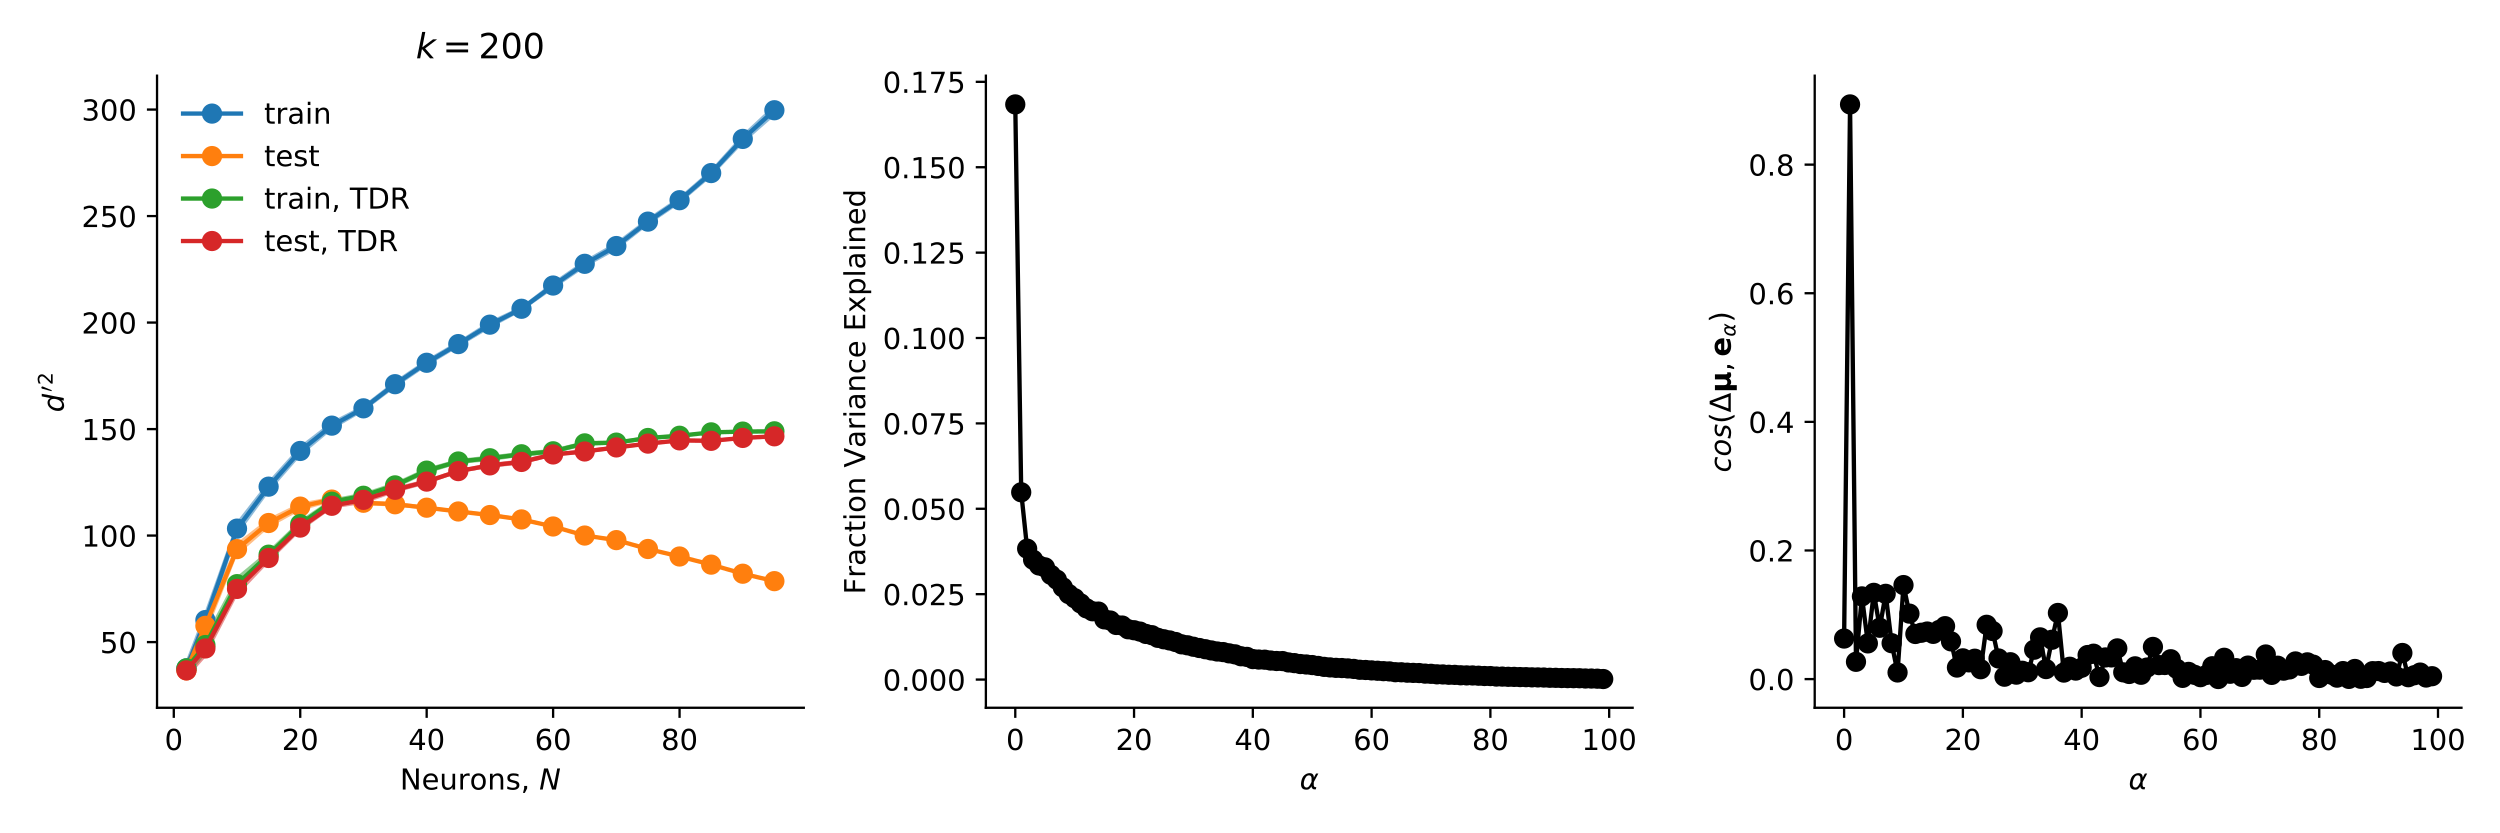 <?xml version="1.0" encoding="utf-8" standalone="no"?>
<!DOCTYPE svg PUBLIC "-//W3C//DTD SVG 1.1//EN"
  "http://www.w3.org/Graphics/SVG/1.1/DTD/svg11.dtd">
<!-- Created with matplotlib (https://matplotlib.org/) -->
<svg height="288pt" version="1.1" viewBox="0 0 864 288" width="864pt" xmlns="http://www.w3.org/2000/svg" xmlns:xlink="http://www.w3.org/1999/xlink">
 <defs>
  <style type="text/css">
*{stroke-linecap:butt;stroke-linejoin:round;}
  </style>
 </defs>
 <g id="figure_1">
  <g id="patch_1">
   <path d="M 0 288 
L 864 288 
L 864 0 
L 0 0 
z
" style="fill:#ffffff;"/>
  </g>
  <g id="axes_1">
   <g id="patch_2">
    <path d="M 54.272 244.6 
L 277.788 244.6 
L 277.788 26.16 
L 54.272 26.16 
z
" style="fill:#ffffff;"/>
   </g>
   <g id="PolyCollection_1">
    <path clip-path="url(#p7bbd05f521)" d="M 64.432 227.844 
L 64.432 234.129 
L 70.987 217.792 
L 81.911 185.222 
L 92.836 170.234 
L 103.76 157.725 
L 114.685 148.614 
L 125.609 142.267 
L 136.534 134.037 
L 147.458 126.631 
L 158.383 120.046 
L 169.307 113.54 
L 180.232 107.639 
L 191.156 99.997 
L 202.081 92.527 
L 213.006 86.486 
L 223.93 77.901 
L 234.855 70.461 
L 245.779 61.207 
L 256.704 49.705 
L 267.628 40.11 
L 267.628 36.089 
L 267.628 36.089 
L 256.704 46.311 
L 245.779 58.415 
L 234.855 67.92 
L 223.93 75.282 
L 213.006 83.581 
L 202.081 89.822 
L 191.156 97.366 
L 180.232 105.786 
L 169.307 110.869 
L 158.383 117.789 
L 147.458 124.115 
L 136.534 131.512 
L 125.609 139.974 
L 114.685 145.588 
L 103.76 153.979 
L 92.836 166.137 
L 81.911 180.167 
L 70.987 210.796 
L 64.432 227.844 
z
" style="fill:#1f77b4;fill-opacity:0.5;"/>
   </g>
   <g id="PolyCollection_2">
    <path clip-path="url(#p7bbd05f521)" d="M 64.432 228.694 
L 64.432 234.671 
L 70.987 219.619 
L 81.911 191.999 
L 92.836 182.468 
L 103.76 176.463 
L 114.685 173.626 
L 125.609 174.622 
L 136.534 175.082 
L 147.458 176.126 
L 158.383 177.314 
L 169.307 178.641 
L 180.232 180.103 
L 191.156 182.517 
L 202.081 185.649 
L 213.006 187.155 
L 223.93 190.238 
L 234.855 192.819 
L 245.779 195.581 
L 256.704 198.63 
L 267.628 201.232 
L 267.628 200.456 
L 267.628 200.456 
L 256.704 197.924 
L 245.779 194.692 
L 234.855 191.832 
L 223.93 189.225 
L 213.006 186.171 
L 202.081 184.522 
L 191.156 181.388 
L 180.232 178.931 
L 169.307 177.35 
L 158.383 176.216 
L 147.458 174.796 
L 136.534 173.473 
L 125.609 172.875 
L 114.685 171.695 
L 103.76 173.708 
L 92.836 179.037 
L 81.911 187.537 
L 70.987 212.953 
L 64.432 228.694 
z
" style="fill:#ff7f0e;fill-opacity:0.5;"/>
   </g>
   <g id="PolyCollection_3">
    <path clip-path="url(#p7bbd05f521)" d="M 64.432 227.844 
L 64.432 234.129 
L 70.987 226.215 
L 81.911 204.599 
L 92.836 193.307 
L 103.76 182.558 
L 114.685 174.49 
L 125.609 172.458 
L 136.534 168.893 
L 147.458 163.665 
L 158.383 160.391 
L 169.307 159.345 
L 180.232 157.865 
L 191.156 156.88 
L 202.081 154.065 
L 213.006 153.648 
L 223.93 152.095 
L 234.855 151.176 
L 245.779 149.886 
L 256.704 149.787 
L 267.628 149.658 
L 267.628 148.467 
L 267.628 148.467 
L 256.704 148.531 
L 245.779 148.968 
L 234.855 150.017 
L 223.93 150.641 
L 213.006 152.288 
L 202.081 152.397 
L 191.156 155.051 
L 180.232 156.128 
L 169.307 157.399 
L 158.383 158.592 
L 147.458 161.63 
L 136.534 166.602 
L 125.609 170.217 
L 114.685 172.311 
L 103.76 179.695 
L 92.836 190.089 
L 81.911 199.16 
L 70.987 219.622 
L 64.432 227.844 
z
" style="fill:#2ca02c;fill-opacity:0.5;"/>
   </g>
   <g id="PolyCollection_4">
    <path clip-path="url(#p7bbd05f521)" d="M 64.432 228.694 
L 64.432 234.671 
L 70.987 227.209 
L 81.911 206.032 
L 92.836 194.473 
L 103.76 183.689 
L 114.685 175.807 
L 125.609 174.097 
L 136.534 170.318 
L 147.458 167.319 
L 158.383 163.533 
L 169.307 161.651 
L 180.232 160.556 
L 191.156 157.713 
L 202.081 156.772 
L 213.006 155.311 
L 223.93 153.945 
L 234.855 152.839 
L 245.779 152.995 
L 256.704 151.927 
L 267.628 151.405 
L 267.628 150.17 
L 267.628 150.17 
L 256.704 150.767 
L 245.779 151.709 
L 234.855 151.548 
L 223.93 152.677 
L 213.006 153.954 
L 202.081 155.285 
L 191.156 156.404 
L 180.232 158.737 
L 169.307 160.028 
L 158.383 162.095 
L 147.458 165.553 
L 136.534 168.211 
L 125.609 171.392 
L 114.685 173.796 
L 103.76 180.98 
L 92.836 191.189 
L 81.911 201.027 
L 70.987 220.993 
L 64.432 228.694 
z
" style="fill:#d62728;fill-opacity:0.5;"/>
   </g>
   <g id="matplotlib.axis_1">
    <g id="xtick_1">
     <g id="line2d_1">
      <defs>
       <path d="M 0 0 
L 0 3.5 
" id="me1aff74447" style="stroke:#000000;stroke-width:0.8;"/>
      </defs>
      <g>
       <use style="stroke:#000000;stroke-width:0.8;" x="60.062" xlink:href="#me1aff74447" y="244.6"/>
      </g>
     </g>
     <g id="text_1">
      <!-- 0 -->
      <defs>
       <path d="M 31.781 66.406 
Q 24.172 66.406 20.328 58.906 
Q 16.5 51.422 16.5 36.375 
Q 16.5 21.391 20.328 13.891 
Q 24.172 6.391 31.781 6.391 
Q 39.453 6.391 43.281 13.891 
Q 47.125 21.391 47.125 36.375 
Q 47.125 51.422 43.281 58.906 
Q 39.453 66.406 31.781 66.406 
z
M 31.781 74.219 
Q 44.047 74.219 50.516 64.516 
Q 56.984 54.828 56.984 36.375 
Q 56.984 17.969 50.516 8.266 
Q 44.047 -1.422 31.781 -1.422 
Q 19.531 -1.422 13.062 8.266 
Q 6.594 17.969 6.594 36.375 
Q 6.594 54.828 13.062 64.516 
Q 19.531 74.219 31.781 74.219 
z
" id="DejaVuSans-48"/>
      </defs>
      <g transform="translate(56.881 259.198)scale(0.1 -0.1)">
       <use xlink:href="#DejaVuSans-48"/>
      </g>
     </g>
    </g>
    <g id="xtick_2">
     <g id="line2d_2">
      <g>
       <use style="stroke:#000000;stroke-width:0.8;" x="103.76" xlink:href="#me1aff74447" y="244.6"/>
      </g>
     </g>
     <g id="text_2">
      <!-- 20 -->
      <defs>
       <path d="M 19.188 8.297 
L 53.609 8.297 
L 53.609 0 
L 7.328 0 
L 7.328 8.297 
Q 12.938 14.109 22.625 23.891 
Q 32.328 33.688 34.812 36.531 
Q 39.547 41.844 41.422 45.531 
Q 43.312 49.219 43.312 52.781 
Q 43.312 58.594 39.234 62.25 
Q 35.156 65.922 28.609 65.922 
Q 23.969 65.922 18.812 64.312 
Q 13.672 62.703 7.812 59.422 
L 7.812 69.391 
Q 13.766 71.781 18.938 73 
Q 24.125 74.219 28.422 74.219 
Q 39.75 74.219 46.484 68.547 
Q 53.219 62.891 53.219 53.422 
Q 53.219 48.922 51.531 44.891 
Q 49.859 40.875 45.406 35.406 
Q 44.188 33.984 37.641 27.219 
Q 31.109 20.453 19.188 8.297 
z
" id="DejaVuSans-50"/>
      </defs>
      <g transform="translate(97.398 259.198)scale(0.1 -0.1)">
       <use xlink:href="#DejaVuSans-50"/>
       <use x="63.623" xlink:href="#DejaVuSans-48"/>
      </g>
     </g>
    </g>
    <g id="xtick_3">
     <g id="line2d_3">
      <g>
       <use style="stroke:#000000;stroke-width:0.8;" x="147.458" xlink:href="#me1aff74447" y="244.6"/>
      </g>
     </g>
     <g id="text_3">
      <!-- 40 -->
      <defs>
       <path d="M 37.797 64.312 
L 12.891 25.391 
L 37.797 25.391 
z
M 35.203 72.906 
L 47.609 72.906 
L 47.609 25.391 
L 58.016 25.391 
L 58.016 17.188 
L 47.609 17.188 
L 47.609 0 
L 37.797 0 
L 37.797 17.188 
L 4.891 17.188 
L 4.891 26.703 
z
" id="DejaVuSans-52"/>
      </defs>
      <g transform="translate(141.096 259.198)scale(0.1 -0.1)">
       <use xlink:href="#DejaVuSans-52"/>
       <use x="63.623" xlink:href="#DejaVuSans-48"/>
      </g>
     </g>
    </g>
    <g id="xtick_4">
     <g id="line2d_4">
      <g>
       <use style="stroke:#000000;stroke-width:0.8;" x="191.156" xlink:href="#me1aff74447" y="244.6"/>
      </g>
     </g>
     <g id="text_4">
      <!-- 60 -->
      <defs>
       <path d="M 33.016 40.375 
Q 26.375 40.375 22.484 35.828 
Q 18.609 31.297 18.609 23.391 
Q 18.609 15.531 22.484 10.953 
Q 26.375 6.391 33.016 6.391 
Q 39.656 6.391 43.531 10.953 
Q 47.406 15.531 47.406 23.391 
Q 47.406 31.297 43.531 35.828 
Q 39.656 40.375 33.016 40.375 
z
M 52.594 71.297 
L 52.594 62.312 
Q 48.875 64.062 45.094 64.984 
Q 41.312 65.922 37.594 65.922 
Q 27.828 65.922 22.672 59.328 
Q 17.531 52.734 16.797 39.406 
Q 19.672 43.656 24.016 45.922 
Q 28.375 48.188 33.594 48.188 
Q 44.578 48.188 50.953 41.516 
Q 57.328 34.859 57.328 23.391 
Q 57.328 12.156 50.688 5.359 
Q 44.047 -1.422 33.016 -1.422 
Q 20.359 -1.422 13.672 8.266 
Q 6.984 17.969 6.984 36.375 
Q 6.984 53.656 15.188 63.938 
Q 23.391 74.219 37.203 74.219 
Q 40.922 74.219 44.703 73.484 
Q 48.484 72.75 52.594 71.297 
z
" id="DejaVuSans-54"/>
      </defs>
      <g transform="translate(184.794 259.198)scale(0.1 -0.1)">
       <use xlink:href="#DejaVuSans-54"/>
       <use x="63.623" xlink:href="#DejaVuSans-48"/>
      </g>
     </g>
    </g>
    <g id="xtick_5">
     <g id="line2d_5">
      <g>
       <use style="stroke:#000000;stroke-width:0.8;" x="234.855" xlink:href="#me1aff74447" y="244.6"/>
      </g>
     </g>
     <g id="text_5">
      <!-- 80 -->
      <defs>
       <path d="M 31.781 34.625 
Q 24.75 34.625 20.719 30.859 
Q 16.703 27.094 16.703 20.516 
Q 16.703 13.922 20.719 10.156 
Q 24.75 6.391 31.781 6.391 
Q 38.812 6.391 42.859 10.172 
Q 46.922 13.969 46.922 20.516 
Q 46.922 27.094 42.891 30.859 
Q 38.875 34.625 31.781 34.625 
z
M 21.922 38.812 
Q 15.578 40.375 12.031 44.719 
Q 8.5 49.078 8.5 55.328 
Q 8.5 64.062 14.719 69.141 
Q 20.953 74.219 31.781 74.219 
Q 42.672 74.219 48.875 69.141 
Q 55.078 64.062 55.078 55.328 
Q 55.078 49.078 51.531 44.719 
Q 48 40.375 41.703 38.812 
Q 48.828 37.156 52.797 32.312 
Q 56.781 27.484 56.781 20.516 
Q 56.781 9.906 50.312 4.234 
Q 43.844 -1.422 31.781 -1.422 
Q 19.734 -1.422 13.25 4.234 
Q 6.781 9.906 6.781 20.516 
Q 6.781 27.484 10.781 32.312 
Q 14.797 37.156 21.922 38.812 
z
M 18.312 54.391 
Q 18.312 48.734 21.844 45.562 
Q 25.391 42.391 31.781 42.391 
Q 38.141 42.391 41.719 45.562 
Q 45.312 48.734 45.312 54.391 
Q 45.312 60.062 41.719 63.234 
Q 38.141 66.406 31.781 66.406 
Q 25.391 66.406 21.844 63.234 
Q 18.312 60.062 18.312 54.391 
z
" id="DejaVuSans-56"/>
      </defs>
      <g transform="translate(228.492 259.198)scale(0.1 -0.1)">
       <use xlink:href="#DejaVuSans-56"/>
       <use x="63.623" xlink:href="#DejaVuSans-48"/>
      </g>
     </g>
    </g>
    <g id="text_6">
     <!-- Neurons, $N$ -->
     <defs>
      <path d="M 9.812 72.906 
L 23.094 72.906 
L 55.422 11.922 
L 55.422 72.906 
L 64.984 72.906 
L 64.984 0 
L 51.703 0 
L 19.391 60.984 
L 19.391 0 
L 9.812 0 
z
" id="DejaVuSans-78"/>
      <path d="M 56.203 29.594 
L 56.203 25.203 
L 14.891 25.203 
Q 15.484 15.922 20.484 11.062 
Q 25.484 6.203 34.422 6.203 
Q 39.594 6.203 44.453 7.469 
Q 49.312 8.734 54.109 11.281 
L 54.109 2.781 
Q 49.266 0.734 44.188 -0.344 
Q 39.109 -1.422 33.891 -1.422 
Q 20.797 -1.422 13.156 6.188 
Q 5.516 13.812 5.516 26.812 
Q 5.516 40.234 12.766 48.109 
Q 20.016 56 32.328 56 
Q 43.359 56 49.781 48.891 
Q 56.203 41.797 56.203 29.594 
z
M 47.219 32.234 
Q 47.125 39.594 43.094 43.984 
Q 39.062 48.391 32.422 48.391 
Q 24.906 48.391 20.391 44.141 
Q 15.875 39.891 15.188 32.172 
z
" id="DejaVuSans-101"/>
      <path d="M 8.5 21.578 
L 8.5 54.688 
L 17.484 54.688 
L 17.484 21.922 
Q 17.484 14.156 20.5 10.266 
Q 23.531 6.391 29.594 6.391 
Q 36.859 6.391 41.078 11.031 
Q 45.312 15.672 45.312 23.688 
L 45.312 54.688 
L 54.297 54.688 
L 54.297 0 
L 45.312 0 
L 45.312 8.406 
Q 42.047 3.422 37.719 1 
Q 33.406 -1.422 27.688 -1.422 
Q 18.266 -1.422 13.375 4.438 
Q 8.5 10.297 8.5 21.578 
z
M 31.109 56 
z
" id="DejaVuSans-117"/>
      <path d="M 41.109 46.297 
Q 39.594 47.172 37.812 47.578 
Q 36.031 48 33.891 48 
Q 26.266 48 22.188 43.047 
Q 18.109 38.094 18.109 28.812 
L 18.109 0 
L 9.078 0 
L 9.078 54.688 
L 18.109 54.688 
L 18.109 46.188 
Q 20.953 51.172 25.484 53.578 
Q 30.031 56 36.531 56 
Q 37.453 56 38.578 55.875 
Q 39.703 55.766 41.062 55.516 
z
" id="DejaVuSans-114"/>
      <path d="M 30.609 48.391 
Q 23.391 48.391 19.188 42.75 
Q 14.984 37.109 14.984 27.297 
Q 14.984 17.484 19.156 11.844 
Q 23.344 6.203 30.609 6.203 
Q 37.797 6.203 41.984 11.859 
Q 46.188 17.531 46.188 27.297 
Q 46.188 37.016 41.984 42.703 
Q 37.797 48.391 30.609 48.391 
z
M 30.609 56 
Q 42.328 56 49.016 48.375 
Q 55.719 40.766 55.719 27.297 
Q 55.719 13.875 49.016 6.219 
Q 42.328 -1.422 30.609 -1.422 
Q 18.844 -1.422 12.172 6.219 
Q 5.516 13.875 5.516 27.297 
Q 5.516 40.766 12.172 48.375 
Q 18.844 56 30.609 56 
z
" id="DejaVuSans-111"/>
      <path d="M 54.891 33.016 
L 54.891 0 
L 45.906 0 
L 45.906 32.719 
Q 45.906 40.484 42.875 44.328 
Q 39.844 48.188 33.797 48.188 
Q 26.516 48.188 22.312 43.547 
Q 18.109 38.922 18.109 30.906 
L 18.109 0 
L 9.078 0 
L 9.078 54.688 
L 18.109 54.688 
L 18.109 46.188 
Q 21.344 51.125 25.703 53.562 
Q 30.078 56 35.797 56 
Q 45.219 56 50.047 50.172 
Q 54.891 44.344 54.891 33.016 
z
" id="DejaVuSans-110"/>
      <path d="M 44.281 53.078 
L 44.281 44.578 
Q 40.484 46.531 36.375 47.5 
Q 32.281 48.484 27.875 48.484 
Q 21.188 48.484 17.844 46.438 
Q 14.5 44.391 14.5 40.281 
Q 14.5 37.156 16.891 35.375 
Q 19.281 33.594 26.516 31.984 
L 29.594 31.297 
Q 39.156 29.25 43.188 25.516 
Q 47.219 21.781 47.219 15.094 
Q 47.219 7.469 41.188 3.016 
Q 35.156 -1.422 24.609 -1.422 
Q 20.219 -1.422 15.453 -0.562 
Q 10.688 0.297 5.422 2 
L 5.422 11.281 
Q 10.406 8.688 15.234 7.391 
Q 20.062 6.109 24.812 6.109 
Q 31.156 6.109 34.562 8.281 
Q 37.984 10.453 37.984 14.406 
Q 37.984 18.062 35.516 20.016 
Q 33.062 21.969 24.703 23.781 
L 21.578 24.516 
Q 13.234 26.266 9.516 29.906 
Q 5.812 33.547 5.812 39.891 
Q 5.812 47.609 11.281 51.797 
Q 16.75 56 26.812 56 
Q 31.781 56 36.172 55.266 
Q 40.578 54.547 44.281 53.078 
z
" id="DejaVuSans-115"/>
      <path d="M 11.719 12.406 
L 22.016 12.406 
L 22.016 4 
L 14.016 -11.625 
L 7.719 -11.625 
L 11.719 4 
z
" id="DejaVuSans-44"/>
      <path id="DejaVuSans-32"/>
      <path d="M 16.891 72.906 
L 30.172 72.906 
L 50.297 10.406 
L 62.5 72.906 
L 72.125 72.906 
L 57.906 0 
L 44.578 0 
L 24.516 62.891 
L 12.312 0 
L 2.688 0 
z
" id="DejaVuSans-Oblique-78"/>
     </defs>
     <g transform="translate(138.23 272.877)scale(0.1 -0.1)">
      <use transform="translate(0 0.094)" xlink:href="#DejaVuSans-78"/>
      <use transform="translate(74.805 0.094)" xlink:href="#DejaVuSans-101"/>
      <use transform="translate(136.328 0.094)" xlink:href="#DejaVuSans-117"/>
      <use transform="translate(199.707 0.094)" xlink:href="#DejaVuSans-114"/>
      <use transform="translate(240.82 0.094)" xlink:href="#DejaVuSans-111"/>
      <use transform="translate(302.002 0.094)" xlink:href="#DejaVuSans-110"/>
      <use transform="translate(365.381 0.094)" xlink:href="#DejaVuSans-115"/>
      <use transform="translate(417.48 0.094)" xlink:href="#DejaVuSans-44"/>
      <use transform="translate(449.268 0.094)" xlink:href="#DejaVuSans-32"/>
      <use transform="translate(481.055 0.094)" xlink:href="#DejaVuSans-Oblique-78"/>
     </g>
    </g>
   </g>
   <g id="matplotlib.axis_2">
    <g id="ytick_1">
     <g id="line2d_6">
      <defs>
       <path d="M 0 0 
L -3.5 0 
" id="m739bdeae52" style="stroke:#000000;stroke-width:0.8;"/>
      </defs>
      <g>
       <use style="stroke:#000000;stroke-width:0.8;" x="54.272" xlink:href="#m739bdeae52" y="221.908"/>
      </g>
     </g>
     <g id="text_7">
      <!-- 50 -->
      <defs>
       <path d="M 10.797 72.906 
L 49.516 72.906 
L 49.516 64.594 
L 19.828 64.594 
L 19.828 46.734 
Q 21.969 47.469 24.109 47.828 
Q 26.266 48.188 28.422 48.188 
Q 40.625 48.188 47.75 41.5 
Q 54.891 34.812 54.891 23.391 
Q 54.891 11.625 47.562 5.094 
Q 40.234 -1.422 26.906 -1.422 
Q 22.312 -1.422 17.547 -0.641 
Q 12.797 0.141 7.719 1.703 
L 7.719 11.625 
Q 12.109 9.234 16.797 8.062 
Q 21.484 6.891 26.703 6.891 
Q 35.156 6.891 40.078 11.328 
Q 45.016 15.766 45.016 23.391 
Q 45.016 31 40.078 35.438 
Q 35.156 39.891 26.703 39.891 
Q 22.75 39.891 18.812 39.016 
Q 14.891 38.141 10.797 36.281 
z
" id="DejaVuSans-53"/>
      </defs>
      <g transform="translate(34.547 225.708)scale(0.1 -0.1)">
       <use xlink:href="#DejaVuSans-53"/>
       <use x="63.623" xlink:href="#DejaVuSans-48"/>
      </g>
     </g>
    </g>
    <g id="ytick_2">
     <g id="line2d_7">
      <g>
       <use style="stroke:#000000;stroke-width:0.8;" x="54.272" xlink:href="#m739bdeae52" y="185.099"/>
      </g>
     </g>
     <g id="text_8">
      <!-- 100 -->
      <defs>
       <path d="M 12.406 8.297 
L 28.516 8.297 
L 28.516 63.922 
L 10.984 60.406 
L 10.984 69.391 
L 28.422 72.906 
L 38.281 72.906 
L 38.281 8.297 
L 54.391 8.297 
L 54.391 0 
L 12.406 0 
z
" id="DejaVuSans-49"/>
      </defs>
      <g transform="translate(28.184 188.899)scale(0.1 -0.1)">
       <use xlink:href="#DejaVuSans-49"/>
       <use x="63.623" xlink:href="#DejaVuSans-48"/>
       <use x="127.246" xlink:href="#DejaVuSans-48"/>
      </g>
     </g>
    </g>
    <g id="ytick_3">
     <g id="line2d_8">
      <g>
       <use style="stroke:#000000;stroke-width:0.8;" x="54.272" xlink:href="#m739bdeae52" y="148.29"/>
      </g>
     </g>
     <g id="text_9">
      <!-- 150 -->
      <g transform="translate(28.184 152.089)scale(0.1 -0.1)">
       <use xlink:href="#DejaVuSans-49"/>
       <use x="63.623" xlink:href="#DejaVuSans-53"/>
       <use x="127.246" xlink:href="#DejaVuSans-48"/>
      </g>
     </g>
    </g>
    <g id="ytick_4">
     <g id="line2d_9">
      <g>
       <use style="stroke:#000000;stroke-width:0.8;" x="54.272" xlink:href="#m739bdeae52" y="111.481"/>
      </g>
     </g>
     <g id="text_10">
      <!-- 200 -->
      <g transform="translate(28.184 115.28)scale(0.1 -0.1)">
       <use xlink:href="#DejaVuSans-50"/>
       <use x="63.623" xlink:href="#DejaVuSans-48"/>
       <use x="127.246" xlink:href="#DejaVuSans-48"/>
      </g>
     </g>
    </g>
    <g id="ytick_5">
     <g id="line2d_10">
      <g>
       <use style="stroke:#000000;stroke-width:0.8;" x="54.272" xlink:href="#m739bdeae52" y="74.672"/>
      </g>
     </g>
     <g id="text_11">
      <!-- 250 -->
      <g transform="translate(28.184 78.471)scale(0.1 -0.1)">
       <use xlink:href="#DejaVuSans-50"/>
       <use x="63.623" xlink:href="#DejaVuSans-53"/>
       <use x="127.246" xlink:href="#DejaVuSans-48"/>
      </g>
     </g>
    </g>
    <g id="ytick_6">
     <g id="line2d_11">
      <g>
       <use style="stroke:#000000;stroke-width:0.8;" x="54.272" xlink:href="#m739bdeae52" y="37.863"/>
      </g>
     </g>
     <g id="text_12">
      <!-- 300 -->
      <defs>
       <path d="M 40.578 39.312 
Q 47.656 37.797 51.625 33 
Q 55.609 28.219 55.609 21.188 
Q 55.609 10.406 48.188 4.484 
Q 40.766 -1.422 27.094 -1.422 
Q 22.516 -1.422 17.656 -0.516 
Q 12.797 0.391 7.625 2.203 
L 7.625 11.719 
Q 11.719 9.328 16.594 8.109 
Q 21.484 6.891 26.812 6.891 
Q 36.078 6.891 40.938 10.547 
Q 45.797 14.203 45.797 21.188 
Q 45.797 27.641 41.281 31.266 
Q 36.766 34.906 28.719 34.906 
L 20.219 34.906 
L 20.219 43.016 
L 29.109 43.016 
Q 36.375 43.016 40.234 45.922 
Q 44.094 48.828 44.094 54.297 
Q 44.094 59.906 40.109 62.906 
Q 36.141 65.922 28.719 65.922 
Q 24.656 65.922 20.016 65.031 
Q 15.375 64.156 9.812 62.312 
L 9.812 71.094 
Q 15.438 72.656 20.344 73.438 
Q 25.25 74.219 29.594 74.219 
Q 40.828 74.219 47.359 69.109 
Q 53.906 64.016 53.906 55.328 
Q 53.906 49.266 50.438 45.094 
Q 46.969 40.922 40.578 39.312 
z
" id="DejaVuSans-51"/>
      </defs>
      <g transform="translate(28.184 41.662)scale(0.1 -0.1)">
       <use xlink:href="#DejaVuSans-51"/>
       <use x="63.623" xlink:href="#DejaVuSans-48"/>
       <use x="127.246" xlink:href="#DejaVuSans-48"/>
      </g>
     </g>
    </g>
    <g id="text_13">
     <!-- $d'^{2}$ -->
     <defs>
      <path d="M 41.797 8.203 
Q 38.188 3.469 33.25 1.016 
Q 28.328 -1.422 22.312 -1.422 
Q 14.109 -1.422 9.344 4.172 
Q 4.594 9.766 4.594 19.484 
Q 4.594 27.594 7.469 34.938 
Q 10.359 42.281 15.828 48.094 
Q 19.438 51.953 23.969 53.969 
Q 28.516 56 33.5 56 
Q 38.766 56 42.797 53.453 
Q 46.828 50.922 49.031 46.188 
L 54.891 75.984 
L 63.922 75.984 
L 49.125 0 
L 40.094 0 
z
M 13.922 21.094 
Q 13.922 14.016 17.109 10.062 
Q 20.312 6.109 25.984 6.109 
Q 30.172 6.109 33.766 8.125 
Q 37.359 10.156 40.094 14.109 
Q 42.969 18.219 44.625 23.578 
Q 46.297 28.953 46.297 34.188 
Q 46.297 40.969 43.094 44.766 
Q 39.891 48.578 34.281 48.578 
Q 30.031 48.578 26.359 46.578 
Q 22.703 44.578 20.125 40.828 
Q 17.281 36.766 15.594 31.391 
Q 13.922 26.031 13.922 21.094 
z
" id="DejaVuSans-Oblique-100"/>
      <path d="M 3.516 5.422 
Q 2.875 5.609 2.875 6.391 
L 15.094 51.812 
Q 15.672 53.656 17.078 54.781 
Q 18.5 55.906 20.312 55.906 
Q 22.656 55.906 24.438 54.359 
Q 26.219 52.828 26.219 50.484 
Q 26.219 49.469 25.688 48.188 
L 7.625 4.984 
Q 7.281 4.297 6.688 4.297 
Q 6.156 4.297 5 4.781 
Q 3.859 5.281 3.516 5.422 
z
" id="Cmsy10-48"/>
     </defs>
     <g transform="translate(22.105 142.48)rotate(-90)scale(0.1 -0.1)">
      <use transform="translate(0 0.766)" xlink:href="#DejaVuSans-Oblique-100"/>
      <use transform="translate(70.924 39.047)scale(0.7)" xlink:href="#Cmsy10-48"/>
      <use transform="translate(93.859 39.047)scale(0.7)" xlink:href="#DejaVuSans-50"/>
     </g>
    </g>
   </g>
   <g id="line2d_12">
    <path clip-path="url(#p7bbd05f521)" d="M 64.432 230.987 
L 70.987 214.294 
L 81.911 182.694 
L 92.836 168.186 
L 103.76 155.852 
L 114.685 147.101 
L 125.609 141.121 
L 136.534 132.775 
L 147.458 125.373 
L 158.383 118.918 
L 169.307 112.204 
L 180.232 106.712 
L 191.156 98.682 
L 202.081 91.175 
L 213.006 85.033 
L 223.93 76.592 
L 234.855 69.191 
L 245.779 59.811 
L 256.704 48.008 
L 267.628 38.099 
" style="fill:none;stroke:#1f77b4;stroke-linecap:square;stroke-width:1.5;"/>
    <defs>
     <path d="M 0 3 
C 0.796 3 1.559 2.684 2.121 2.121 
C 2.684 1.559 3 0.796 3 0 
C 3 -0.796 2.684 -1.559 2.121 -2.121 
C 1.559 -2.684 0.796 -3 0 -3 
C -0.796 -3 -1.559 -2.684 -2.121 -2.121 
C -2.684 -1.559 -3 -0.796 -3 0 
C -3 0.796 -2.684 1.559 -2.121 2.121 
C -1.559 2.684 -0.796 3 0 3 
z
" id="m2c8d7e029d" style="stroke:#1f77b4;"/>
    </defs>
    <g clip-path="url(#p7bbd05f521)">
     <use style="fill:#1f77b4;stroke:#1f77b4;" x="64.432" xlink:href="#m2c8d7e029d" y="230.987"/>
     <use style="fill:#1f77b4;stroke:#1f77b4;" x="70.987" xlink:href="#m2c8d7e029d" y="214.294"/>
     <use style="fill:#1f77b4;stroke:#1f77b4;" x="81.911" xlink:href="#m2c8d7e029d" y="182.694"/>
     <use style="fill:#1f77b4;stroke:#1f77b4;" x="92.836" xlink:href="#m2c8d7e029d" y="168.186"/>
     <use style="fill:#1f77b4;stroke:#1f77b4;" x="103.76" xlink:href="#m2c8d7e029d" y="155.852"/>
     <use style="fill:#1f77b4;stroke:#1f77b4;" x="114.685" xlink:href="#m2c8d7e029d" y="147.101"/>
     <use style="fill:#1f77b4;stroke:#1f77b4;" x="125.609" xlink:href="#m2c8d7e029d" y="141.121"/>
     <use style="fill:#1f77b4;stroke:#1f77b4;" x="136.534" xlink:href="#m2c8d7e029d" y="132.775"/>
     <use style="fill:#1f77b4;stroke:#1f77b4;" x="147.458" xlink:href="#m2c8d7e029d" y="125.373"/>
     <use style="fill:#1f77b4;stroke:#1f77b4;" x="158.383" xlink:href="#m2c8d7e029d" y="118.918"/>
     <use style="fill:#1f77b4;stroke:#1f77b4;" x="169.307" xlink:href="#m2c8d7e029d" y="112.204"/>
     <use style="fill:#1f77b4;stroke:#1f77b4;" x="180.232" xlink:href="#m2c8d7e029d" y="106.712"/>
     <use style="fill:#1f77b4;stroke:#1f77b4;" x="191.156" xlink:href="#m2c8d7e029d" y="98.682"/>
     <use style="fill:#1f77b4;stroke:#1f77b4;" x="202.081" xlink:href="#m2c8d7e029d" y="91.175"/>
     <use style="fill:#1f77b4;stroke:#1f77b4;" x="213.006" xlink:href="#m2c8d7e029d" y="85.033"/>
     <use style="fill:#1f77b4;stroke:#1f77b4;" x="223.93" xlink:href="#m2c8d7e029d" y="76.592"/>
     <use style="fill:#1f77b4;stroke:#1f77b4;" x="234.855" xlink:href="#m2c8d7e029d" y="69.191"/>
     <use style="fill:#1f77b4;stroke:#1f77b4;" x="245.779" xlink:href="#m2c8d7e029d" y="59.811"/>
     <use style="fill:#1f77b4;stroke:#1f77b4;" x="256.704" xlink:href="#m2c8d7e029d" y="48.008"/>
     <use style="fill:#1f77b4;stroke:#1f77b4;" x="267.628" xlink:href="#m2c8d7e029d" y="38.099"/>
    </g>
   </g>
   <g id="line2d_13">
    <path clip-path="url(#p7bbd05f521)" d="M 64.432 231.682 
L 70.987 216.286 
L 81.911 189.768 
L 92.836 180.752 
L 103.76 175.085 
L 114.685 172.661 
L 125.609 173.749 
L 136.534 174.277 
L 147.458 175.461 
L 158.383 176.765 
L 169.307 177.996 
L 180.232 179.517 
L 191.156 181.953 
L 202.081 185.085 
L 213.006 186.663 
L 223.93 189.731 
L 234.855 192.325 
L 245.779 195.137 
L 256.704 198.277 
L 267.628 200.844 
" style="fill:none;stroke:#ff7f0e;stroke-linecap:square;stroke-width:1.5;"/>
    <defs>
     <path d="M 0 3 
C 0.796 3 1.559 2.684 2.121 2.121 
C 2.684 1.559 3 0.796 3 0 
C 3 -0.796 2.684 -1.559 2.121 -2.121 
C 1.559 -2.684 0.796 -3 0 -3 
C -0.796 -3 -1.559 -2.684 -2.121 -2.121 
C -2.684 -1.559 -3 -0.796 -3 0 
C -3 0.796 -2.684 1.559 -2.121 2.121 
C -1.559 2.684 -0.796 3 0 3 
z
" id="m945053bac8" style="stroke:#ff7f0e;"/>
    </defs>
    <g clip-path="url(#p7bbd05f521)">
     <use style="fill:#ff7f0e;stroke:#ff7f0e;" x="64.432" xlink:href="#m945053bac8" y="231.682"/>
     <use style="fill:#ff7f0e;stroke:#ff7f0e;" x="70.987" xlink:href="#m945053bac8" y="216.286"/>
     <use style="fill:#ff7f0e;stroke:#ff7f0e;" x="81.911" xlink:href="#m945053bac8" y="189.768"/>
     <use style="fill:#ff7f0e;stroke:#ff7f0e;" x="92.836" xlink:href="#m945053bac8" y="180.752"/>
     <use style="fill:#ff7f0e;stroke:#ff7f0e;" x="103.76" xlink:href="#m945053bac8" y="175.085"/>
     <use style="fill:#ff7f0e;stroke:#ff7f0e;" x="114.685" xlink:href="#m945053bac8" y="172.661"/>
     <use style="fill:#ff7f0e;stroke:#ff7f0e;" x="125.609" xlink:href="#m945053bac8" y="173.749"/>
     <use style="fill:#ff7f0e;stroke:#ff7f0e;" x="136.534" xlink:href="#m945053bac8" y="174.277"/>
     <use style="fill:#ff7f0e;stroke:#ff7f0e;" x="147.458" xlink:href="#m945053bac8" y="175.461"/>
     <use style="fill:#ff7f0e;stroke:#ff7f0e;" x="158.383" xlink:href="#m945053bac8" y="176.765"/>
     <use style="fill:#ff7f0e;stroke:#ff7f0e;" x="169.307" xlink:href="#m945053bac8" y="177.996"/>
     <use style="fill:#ff7f0e;stroke:#ff7f0e;" x="180.232" xlink:href="#m945053bac8" y="179.517"/>
     <use style="fill:#ff7f0e;stroke:#ff7f0e;" x="191.156" xlink:href="#m945053bac8" y="181.953"/>
     <use style="fill:#ff7f0e;stroke:#ff7f0e;" x="202.081" xlink:href="#m945053bac8" y="185.085"/>
     <use style="fill:#ff7f0e;stroke:#ff7f0e;" x="213.006" xlink:href="#m945053bac8" y="186.663"/>
     <use style="fill:#ff7f0e;stroke:#ff7f0e;" x="223.93" xlink:href="#m945053bac8" y="189.731"/>
     <use style="fill:#ff7f0e;stroke:#ff7f0e;" x="234.855" xlink:href="#m945053bac8" y="192.325"/>
     <use style="fill:#ff7f0e;stroke:#ff7f0e;" x="245.779" xlink:href="#m945053bac8" y="195.137"/>
     <use style="fill:#ff7f0e;stroke:#ff7f0e;" x="256.704" xlink:href="#m945053bac8" y="198.277"/>
     <use style="fill:#ff7f0e;stroke:#ff7f0e;" x="267.628" xlink:href="#m945053bac8" y="200.844"/>
    </g>
   </g>
   <g id="line2d_14">
    <path clip-path="url(#p7bbd05f521)" d="M 64.432 230.987 
L 70.987 222.919 
L 81.911 201.88 
L 92.836 191.698 
L 103.76 181.126 
L 114.685 173.4 
L 125.609 171.337 
L 136.534 167.747 
L 147.458 162.648 
L 158.383 159.492 
L 169.307 158.372 
L 180.232 156.996 
L 191.156 155.966 
L 202.081 153.231 
L 213.006 152.968 
L 223.93 151.368 
L 234.855 150.597 
L 245.779 149.427 
L 256.704 149.159 
L 267.628 149.063 
" style="fill:none;stroke:#2ca02c;stroke-linecap:square;stroke-width:1.5;"/>
    <defs>
     <path d="M 0 3 
C 0.796 3 1.559 2.684 2.121 2.121 
C 2.684 1.559 3 0.796 3 0 
C 3 -0.796 2.684 -1.559 2.121 -2.121 
C 1.559 -2.684 0.796 -3 0 -3 
C -0.796 -3 -1.559 -2.684 -2.121 -2.121 
C -2.684 -1.559 -3 -0.796 -3 0 
C -3 0.796 -2.684 1.559 -2.121 2.121 
C -1.559 2.684 -0.796 3 0 3 
z
" id="me560ad09dd" style="stroke:#2ca02c;"/>
    </defs>
    <g clip-path="url(#p7bbd05f521)">
     <use style="fill:#2ca02c;stroke:#2ca02c;" x="64.432" xlink:href="#me560ad09dd" y="230.987"/>
     <use style="fill:#2ca02c;stroke:#2ca02c;" x="70.987" xlink:href="#me560ad09dd" y="222.919"/>
     <use style="fill:#2ca02c;stroke:#2ca02c;" x="81.911" xlink:href="#me560ad09dd" y="201.88"/>
     <use style="fill:#2ca02c;stroke:#2ca02c;" x="92.836" xlink:href="#me560ad09dd" y="191.698"/>
     <use style="fill:#2ca02c;stroke:#2ca02c;" x="103.76" xlink:href="#me560ad09dd" y="181.126"/>
     <use style="fill:#2ca02c;stroke:#2ca02c;" x="114.685" xlink:href="#me560ad09dd" y="173.4"/>
     <use style="fill:#2ca02c;stroke:#2ca02c;" x="125.609" xlink:href="#me560ad09dd" y="171.337"/>
     <use style="fill:#2ca02c;stroke:#2ca02c;" x="136.534" xlink:href="#me560ad09dd" y="167.747"/>
     <use style="fill:#2ca02c;stroke:#2ca02c;" x="147.458" xlink:href="#me560ad09dd" y="162.648"/>
     <use style="fill:#2ca02c;stroke:#2ca02c;" x="158.383" xlink:href="#me560ad09dd" y="159.492"/>
     <use style="fill:#2ca02c;stroke:#2ca02c;" x="169.307" xlink:href="#me560ad09dd" y="158.372"/>
     <use style="fill:#2ca02c;stroke:#2ca02c;" x="180.232" xlink:href="#me560ad09dd" y="156.996"/>
     <use style="fill:#2ca02c;stroke:#2ca02c;" x="191.156" xlink:href="#me560ad09dd" y="155.966"/>
     <use style="fill:#2ca02c;stroke:#2ca02c;" x="202.081" xlink:href="#me560ad09dd" y="153.231"/>
     <use style="fill:#2ca02c;stroke:#2ca02c;" x="213.006" xlink:href="#me560ad09dd" y="152.968"/>
     <use style="fill:#2ca02c;stroke:#2ca02c;" x="223.93" xlink:href="#me560ad09dd" y="151.368"/>
     <use style="fill:#2ca02c;stroke:#2ca02c;" x="234.855" xlink:href="#me560ad09dd" y="150.597"/>
     <use style="fill:#2ca02c;stroke:#2ca02c;" x="245.779" xlink:href="#me560ad09dd" y="149.427"/>
     <use style="fill:#2ca02c;stroke:#2ca02c;" x="256.704" xlink:href="#me560ad09dd" y="149.159"/>
     <use style="fill:#2ca02c;stroke:#2ca02c;" x="267.628" xlink:href="#me560ad09dd" y="149.063"/>
    </g>
   </g>
   <g id="line2d_15">
    <path clip-path="url(#p7bbd05f521)" d="M 64.432 231.682 
L 70.987 224.101 
L 81.911 203.53 
L 92.836 192.831 
L 103.76 182.334 
L 114.685 174.801 
L 125.609 172.745 
L 136.534 169.265 
L 147.458 166.436 
L 158.383 162.814 
L 169.307 160.839 
L 180.232 159.646 
L 191.156 157.059 
L 202.081 156.029 
L 213.006 154.633 
L 223.93 153.311 
L 234.855 152.194 
L 245.779 152.352 
L 256.704 151.347 
L 267.628 150.787 
" style="fill:none;stroke:#d62728;stroke-linecap:square;stroke-width:1.5;"/>
    <defs>
     <path d="M 0 3 
C 0.796 3 1.559 2.684 2.121 2.121 
C 2.684 1.559 3 0.796 3 0 
C 3 -0.796 2.684 -1.559 2.121 -2.121 
C 1.559 -2.684 0.796 -3 0 -3 
C -0.796 -3 -1.559 -2.684 -2.121 -2.121 
C -2.684 -1.559 -3 -0.796 -3 0 
C -3 0.796 -2.684 1.559 -2.121 2.121 
C -1.559 2.684 -0.796 3 0 3 
z
" id="mf52090c8e7" style="stroke:#d62728;"/>
    </defs>
    <g clip-path="url(#p7bbd05f521)">
     <use style="fill:#d62728;stroke:#d62728;" x="64.432" xlink:href="#mf52090c8e7" y="231.682"/>
     <use style="fill:#d62728;stroke:#d62728;" x="70.987" xlink:href="#mf52090c8e7" y="224.101"/>
     <use style="fill:#d62728;stroke:#d62728;" x="81.911" xlink:href="#mf52090c8e7" y="203.53"/>
     <use style="fill:#d62728;stroke:#d62728;" x="92.836" xlink:href="#mf52090c8e7" y="192.831"/>
     <use style="fill:#d62728;stroke:#d62728;" x="103.76" xlink:href="#mf52090c8e7" y="182.334"/>
     <use style="fill:#d62728;stroke:#d62728;" x="114.685" xlink:href="#mf52090c8e7" y="174.801"/>
     <use style="fill:#d62728;stroke:#d62728;" x="125.609" xlink:href="#mf52090c8e7" y="172.745"/>
     <use style="fill:#d62728;stroke:#d62728;" x="136.534" xlink:href="#mf52090c8e7" y="169.265"/>
     <use style="fill:#d62728;stroke:#d62728;" x="147.458" xlink:href="#mf52090c8e7" y="166.436"/>
     <use style="fill:#d62728;stroke:#d62728;" x="158.383" xlink:href="#mf52090c8e7" y="162.814"/>
     <use style="fill:#d62728;stroke:#d62728;" x="169.307" xlink:href="#mf52090c8e7" y="160.839"/>
     <use style="fill:#d62728;stroke:#d62728;" x="180.232" xlink:href="#mf52090c8e7" y="159.646"/>
     <use style="fill:#d62728;stroke:#d62728;" x="191.156" xlink:href="#mf52090c8e7" y="157.059"/>
     <use style="fill:#d62728;stroke:#d62728;" x="202.081" xlink:href="#mf52090c8e7" y="156.029"/>
     <use style="fill:#d62728;stroke:#d62728;" x="213.006" xlink:href="#mf52090c8e7" y="154.633"/>
     <use style="fill:#d62728;stroke:#d62728;" x="223.93" xlink:href="#mf52090c8e7" y="153.311"/>
     <use style="fill:#d62728;stroke:#d62728;" x="234.855" xlink:href="#mf52090c8e7" y="152.194"/>
     <use style="fill:#d62728;stroke:#d62728;" x="245.779" xlink:href="#mf52090c8e7" y="152.352"/>
     <use style="fill:#d62728;stroke:#d62728;" x="256.704" xlink:href="#mf52090c8e7" y="151.347"/>
     <use style="fill:#d62728;stroke:#d62728;" x="267.628" xlink:href="#mf52090c8e7" y="150.787"/>
    </g>
   </g>
   <g id="patch_3">
    <path d="M 54.272 244.6 
L 54.272 26.16 
" style="fill:none;stroke:#000000;stroke-linecap:square;stroke-linejoin:miter;stroke-width:0.8;"/>
   </g>
   <g id="patch_4">
    <path d="M 54.272 244.6 
L 277.788 244.6 
" style="fill:none;stroke:#000000;stroke-linecap:square;stroke-linejoin:miter;stroke-width:0.8;"/>
   </g>
   <g id="text_14">
    <!-- $k = 200$ -->
    <defs>
     <path d="M 18.312 75.984 
L 27.297 75.984 
L 18.703 31.688 
L 49.516 54.688 
L 61.188 54.688 
L 26.812 28.516 
L 51.906 0 
L 41.016 0 
L 17.672 26.703 
L 12.5 0 
L 3.516 0 
z
" id="DejaVuSans-Oblique-107"/>
     <path d="M 10.594 45.406 
L 73.188 45.406 
L 73.188 37.203 
L 10.594 37.203 
z
M 10.594 25.484 
L 73.188 25.484 
L 73.188 17.188 
L 10.594 17.188 
z
" id="DejaVuSans-61"/>
    </defs>
    <g transform="translate(143.71 20.16)scale(0.12 -0.12)">
     <use transform="translate(0 0.016)" xlink:href="#DejaVuSans-Oblique-107"/>
     <use transform="translate(77.393 0.016)" xlink:href="#DejaVuSans-61"/>
     <use transform="translate(180.664 0.016)" xlink:href="#DejaVuSans-50"/>
     <use transform="translate(244.287 0.016)" xlink:href="#DejaVuSans-48"/>
     <use transform="translate(307.91 0.016)" xlink:href="#DejaVuSans-48"/>
    </g>
   </g>
   <g id="legend_1">
    <g id="line2d_16">
     <path d="M 63.272 39.258 
L 83.272 39.258 
" style="fill:none;stroke:#1f77b4;stroke-linecap:square;stroke-width:1.5;"/>
    </g>
    <g id="line2d_17">
     <g>
      <use style="fill:#1f77b4;stroke:#1f77b4;" x="73.272" xlink:href="#m2c8d7e029d" y="39.258"/>
     </g>
    </g>
    <g id="text_15">
     <!-- train -->
     <defs>
      <path d="M 18.312 70.219 
L 18.312 54.688 
L 36.812 54.688 
L 36.812 47.703 
L 18.312 47.703 
L 18.312 18.016 
Q 18.312 11.328 20.141 9.422 
Q 21.969 7.516 27.594 7.516 
L 36.812 7.516 
L 36.812 0 
L 27.594 0 
Q 17.188 0 13.234 3.875 
Q 9.281 7.766 9.281 18.016 
L 9.281 47.703 
L 2.688 47.703 
L 2.688 54.688 
L 9.281 54.688 
L 9.281 70.219 
z
" id="DejaVuSans-116"/>
      <path d="M 34.281 27.484 
Q 23.391 27.484 19.188 25 
Q 14.984 22.516 14.984 16.5 
Q 14.984 11.719 18.141 8.906 
Q 21.297 6.109 26.703 6.109 
Q 34.188 6.109 38.703 11.406 
Q 43.219 16.703 43.219 25.484 
L 43.219 27.484 
z
M 52.203 31.203 
L 52.203 0 
L 43.219 0 
L 43.219 8.297 
Q 40.141 3.328 35.547 0.953 
Q 30.953 -1.422 24.312 -1.422 
Q 15.922 -1.422 10.953 3.297 
Q 6 8.016 6 15.922 
Q 6 25.141 12.172 29.828 
Q 18.359 34.516 30.609 34.516 
L 43.219 34.516 
L 43.219 35.406 
Q 43.219 41.609 39.141 45 
Q 35.062 48.391 27.688 48.391 
Q 23 48.391 18.547 47.266 
Q 14.109 46.141 10.016 43.891 
L 10.016 52.203 
Q 14.938 54.109 19.578 55.047 
Q 24.219 56 28.609 56 
Q 40.484 56 46.344 49.844 
Q 52.203 43.703 52.203 31.203 
z
" id="DejaVuSans-97"/>
      <path d="M 9.422 54.688 
L 18.406 54.688 
L 18.406 0 
L 9.422 0 
z
M 9.422 75.984 
L 18.406 75.984 
L 18.406 64.594 
L 9.422 64.594 
z
" id="DejaVuSans-105"/>
     </defs>
     <g transform="translate(91.272 42.758)scale(0.1 -0.1)">
      <use xlink:href="#DejaVuSans-116"/>
      <use x="39.209" xlink:href="#DejaVuSans-114"/>
      <use x="80.322" xlink:href="#DejaVuSans-97"/>
      <use x="141.602" xlink:href="#DejaVuSans-105"/>
      <use x="169.385" xlink:href="#DejaVuSans-110"/>
     </g>
    </g>
    <g id="line2d_18">
     <path d="M 63.272 53.937 
L 83.272 53.937 
" style="fill:none;stroke:#ff7f0e;stroke-linecap:square;stroke-width:1.5;"/>
    </g>
    <g id="line2d_19">
     <g>
      <use style="fill:#ff7f0e;stroke:#ff7f0e;" x="73.272" xlink:href="#m945053bac8" y="53.937"/>
     </g>
    </g>
    <g id="text_16">
     <!-- test -->
     <g transform="translate(91.272 57.437)scale(0.1 -0.1)">
      <use xlink:href="#DejaVuSans-116"/>
      <use x="39.209" xlink:href="#DejaVuSans-101"/>
      <use x="100.732" xlink:href="#DejaVuSans-115"/>
      <use x="152.832" xlink:href="#DejaVuSans-116"/>
     </g>
    </g>
    <g id="line2d_20">
     <path d="M 63.272 68.615 
L 83.272 68.615 
" style="fill:none;stroke:#2ca02c;stroke-linecap:square;stroke-width:1.5;"/>
    </g>
    <g id="line2d_21">
     <g>
      <use style="fill:#2ca02c;stroke:#2ca02c;" x="73.272" xlink:href="#me560ad09dd" y="68.615"/>
     </g>
    </g>
    <g id="text_17">
     <!-- train, TDR -->
     <defs>
      <path d="M -0.297 72.906 
L 61.375 72.906 
L 61.375 64.594 
L 35.5 64.594 
L 35.5 0 
L 25.594 0 
L 25.594 64.594 
L -0.297 64.594 
z
" id="DejaVuSans-84"/>
      <path d="M 19.672 64.797 
L 19.672 8.109 
L 31.594 8.109 
Q 46.688 8.109 53.688 14.938 
Q 60.688 21.781 60.688 36.531 
Q 60.688 51.172 53.688 57.984 
Q 46.688 64.797 31.594 64.797 
z
M 9.812 72.906 
L 30.078 72.906 
Q 51.266 72.906 61.172 64.094 
Q 71.094 55.281 71.094 36.531 
Q 71.094 17.672 61.125 8.828 
Q 51.172 0 30.078 0 
L 9.812 0 
z
" id="DejaVuSans-68"/>
      <path d="M 44.391 34.188 
Q 47.562 33.109 50.562 29.594 
Q 53.562 26.078 56.594 19.922 
L 66.609 0 
L 56 0 
L 46.688 18.703 
Q 43.062 26.031 39.672 28.422 
Q 36.281 30.812 30.422 30.812 
L 19.672 30.812 
L 19.672 0 
L 9.812 0 
L 9.812 72.906 
L 32.078 72.906 
Q 44.578 72.906 50.734 67.672 
Q 56.891 62.453 56.891 51.906 
Q 56.891 45.016 53.688 40.469 
Q 50.484 35.938 44.391 34.188 
z
M 19.672 64.797 
L 19.672 38.922 
L 32.078 38.922 
Q 39.203 38.922 42.844 42.219 
Q 46.484 45.516 46.484 51.906 
Q 46.484 58.297 42.844 61.547 
Q 39.203 64.797 32.078 64.797 
z
" id="DejaVuSans-82"/>
     </defs>
     <g transform="translate(91.272 72.115)scale(0.1 -0.1)">
      <use xlink:href="#DejaVuSans-116"/>
      <use x="39.209" xlink:href="#DejaVuSans-114"/>
      <use x="80.322" xlink:href="#DejaVuSans-97"/>
      <use x="141.602" xlink:href="#DejaVuSans-105"/>
      <use x="169.385" xlink:href="#DejaVuSans-110"/>
      <use x="232.764" xlink:href="#DejaVuSans-44"/>
      <use x="264.551" xlink:href="#DejaVuSans-32"/>
      <use x="296.338" xlink:href="#DejaVuSans-84"/>
      <use x="357.422" xlink:href="#DejaVuSans-68"/>
      <use x="434.424" xlink:href="#DejaVuSans-82"/>
     </g>
    </g>
    <g id="line2d_22">
     <path d="M 63.272 83.293 
L 83.272 83.293 
" style="fill:none;stroke:#d62728;stroke-linecap:square;stroke-width:1.5;"/>
    </g>
    <g id="line2d_23">
     <g>
      <use style="fill:#d62728;stroke:#d62728;" x="73.272" xlink:href="#mf52090c8e7" y="83.293"/>
     </g>
    </g>
    <g id="text_18">
     <!-- test, TDR -->
     <g transform="translate(91.272 86.793)scale(0.1 -0.1)">
      <use xlink:href="#DejaVuSans-116"/>
      <use x="39.209" xlink:href="#DejaVuSans-101"/>
      <use x="100.732" xlink:href="#DejaVuSans-115"/>
      <use x="152.832" xlink:href="#DejaVuSans-116"/>
      <use x="192.041" xlink:href="#DejaVuSans-44"/>
      <use x="223.828" xlink:href="#DejaVuSans-32"/>
      <use x="255.615" xlink:href="#DejaVuSans-84"/>
      <use x="316.699" xlink:href="#DejaVuSans-68"/>
      <use x="393.701" xlink:href="#DejaVuSans-82"/>
     </g>
    </g>
   </g>
  </g>
  <g id="axes_2">
   <g id="patch_5">
    <path d="M 340.718 244.6 
L 564.234 244.6 
L 564.234 26.16 
L 340.718 26.16 
z
" style="fill:#ffffff;"/>
   </g>
   <g id="matplotlib.axis_3">
    <g id="xtick_6">
     <g id="line2d_24">
      <g>
       <use style="stroke:#000000;stroke-width:0.8;" x="350.878" xlink:href="#me1aff74447" y="244.6"/>
      </g>
     </g>
     <g id="text_19">
      <!-- 0 -->
      <g transform="translate(347.697 259.198)scale(0.1 -0.1)">
       <use xlink:href="#DejaVuSans-48"/>
      </g>
     </g>
    </g>
    <g id="xtick_7">
     <g id="line2d_25">
      <g>
       <use style="stroke:#000000;stroke-width:0.8;" x="391.928" xlink:href="#me1aff74447" y="244.6"/>
      </g>
     </g>
     <g id="text_20">
      <!-- 20 -->
      <g transform="translate(385.565 259.198)scale(0.1 -0.1)">
       <use xlink:href="#DejaVuSans-50"/>
       <use x="63.623" xlink:href="#DejaVuSans-48"/>
      </g>
     </g>
    </g>
    <g id="xtick_8">
     <g id="line2d_26">
      <g>
       <use style="stroke:#000000;stroke-width:0.8;" x="432.977" xlink:href="#me1aff74447" y="244.6"/>
      </g>
     </g>
     <g id="text_21">
      <!-- 40 -->
      <g transform="translate(426.615 259.198)scale(0.1 -0.1)">
       <use xlink:href="#DejaVuSans-52"/>
       <use x="63.623" xlink:href="#DejaVuSans-48"/>
      </g>
     </g>
    </g>
    <g id="xtick_9">
     <g id="line2d_27">
      <g>
       <use style="stroke:#000000;stroke-width:0.8;" x="474.027" xlink:href="#me1aff74447" y="244.6"/>
      </g>
     </g>
     <g id="text_22">
      <!-- 60 -->
      <g transform="translate(467.665 259.198)scale(0.1 -0.1)">
       <use xlink:href="#DejaVuSans-54"/>
       <use x="63.623" xlink:href="#DejaVuSans-48"/>
      </g>
     </g>
    </g>
    <g id="xtick_10">
     <g id="line2d_28">
      <g>
       <use style="stroke:#000000;stroke-width:0.8;" x="515.077" xlink:href="#me1aff74447" y="244.6"/>
      </g>
     </g>
     <g id="text_23">
      <!-- 80 -->
      <g transform="translate(508.714 259.198)scale(0.1 -0.1)">
       <use xlink:href="#DejaVuSans-56"/>
       <use x="63.623" xlink:href="#DejaVuSans-48"/>
      </g>
     </g>
    </g>
    <g id="xtick_11">
     <g id="line2d_29">
      <g>
       <use style="stroke:#000000;stroke-width:0.8;" x="556.127" xlink:href="#me1aff74447" y="244.6"/>
      </g>
     </g>
     <g id="text_24">
      <!-- 100 -->
      <g transform="translate(546.583 259.198)scale(0.1 -0.1)">
       <use xlink:href="#DejaVuSans-49"/>
       <use x="63.623" xlink:href="#DejaVuSans-48"/>
       <use x="127.246" xlink:href="#DejaVuSans-48"/>
      </g>
     </g>
    </g>
    <g id="text_25">
     <!-- $\alpha$ -->
     <defs>
      <path d="M 40.922 25.438 
L 40.969 36.719 
Q 41.016 48.25 32.328 48.297 
Q 25.828 48.344 21.781 42.922 
Q 16.703 36.234 14.984 27.297 
Q 12.891 16.547 15.531 11.422 
Q 18.266 6.203 24.172 6.203 
Q 30.719 6.203 36.234 16.609 
z
M 33.844 55.906 
Q 49.078 56.156 48.875 40.375 
Q 48.875 40.375 56.5 54.688 
L 64.5 54.688 
L 48.734 25.047 
L 48.578 14.359 
Q 48.578 11.969 49.906 9.969 
Q 51.422 7.625 52.984 7.625 
L 57.328 7.625 
L 55.859 0 
L 50.438 0 
Q 45.844 0 42.531 4.109 
Q 40.969 6.156 40.922 10.453 
Q 37.75 5.219 32.281 0.781 
Q 29.688 -1.266 22.703 -1.219 
Q 11.281 -1.125 7.125 6.203 
Q 2.875 13.812 5.516 27.297 
Q 8.344 41.797 15.766 48.391 
Q 24.125 55.766 33.844 55.906 
z
" id="DejaVuSans-Oblique-945"/>
     </defs>
     <g transform="translate(449.176 272.877)scale(0.1 -0.1)">
      <use transform="translate(0 0.844)" xlink:href="#DejaVuSans-Oblique-945"/>
     </g>
    </g>
   </g>
   <g id="matplotlib.axis_4">
    <g id="ytick_7">
     <g id="line2d_30">
      <g>
       <use style="stroke:#000000;stroke-width:0.8;" x="340.718" xlink:href="#m739bdeae52" y="234.859"/>
      </g>
     </g>
     <g id="text_26">
      <!-- 0.000 -->
      <defs>
       <path d="M 10.688 12.406 
L 21 12.406 
L 21 0 
L 10.688 0 
z
" id="DejaVuSans-46"/>
      </defs>
      <g transform="translate(305.09 238.659)scale(0.1 -0.1)">
       <use xlink:href="#DejaVuSans-48"/>
       <use x="63.623" xlink:href="#DejaVuSans-46"/>
       <use x="95.41" xlink:href="#DejaVuSans-48"/>
       <use x="159.033" xlink:href="#DejaVuSans-48"/>
       <use x="222.656" xlink:href="#DejaVuSans-48"/>
      </g>
     </g>
    </g>
    <g id="ytick_8">
     <g id="line2d_31">
      <g>
       <use style="stroke:#000000;stroke-width:0.8;" x="340.718" xlink:href="#m739bdeae52" y="205.349"/>
      </g>
     </g>
     <g id="text_27">
      <!-- 0.025 -->
      <g transform="translate(305.09 209.148)scale(0.1 -0.1)">
       <use xlink:href="#DejaVuSans-48"/>
       <use x="63.623" xlink:href="#DejaVuSans-46"/>
       <use x="95.41" xlink:href="#DejaVuSans-48"/>
       <use x="159.033" xlink:href="#DejaVuSans-50"/>
       <use x="222.656" xlink:href="#DejaVuSans-53"/>
      </g>
     </g>
    </g>
    <g id="ytick_9">
     <g id="line2d_32">
      <g>
       <use style="stroke:#000000;stroke-width:0.8;" x="340.718" xlink:href="#m739bdeae52" y="175.838"/>
      </g>
     </g>
     <g id="text_28">
      <!-- 0.050 -->
      <g transform="translate(305.09 179.637)scale(0.1 -0.1)">
       <use xlink:href="#DejaVuSans-48"/>
       <use x="63.623" xlink:href="#DejaVuSans-46"/>
       <use x="95.41" xlink:href="#DejaVuSans-48"/>
       <use x="159.033" xlink:href="#DejaVuSans-53"/>
       <use x="222.656" xlink:href="#DejaVuSans-48"/>
      </g>
     </g>
    </g>
    <g id="ytick_10">
     <g id="line2d_33">
      <g>
       <use style="stroke:#000000;stroke-width:0.8;" x="340.718" xlink:href="#m739bdeae52" y="146.327"/>
      </g>
     </g>
     <g id="text_29">
      <!-- 0.075 -->
      <defs>
       <path d="M 8.203 72.906 
L 55.078 72.906 
L 55.078 68.703 
L 28.609 0 
L 18.312 0 
L 43.219 64.594 
L 8.203 64.594 
z
" id="DejaVuSans-55"/>
      </defs>
      <g transform="translate(305.09 150.126)scale(0.1 -0.1)">
       <use xlink:href="#DejaVuSans-48"/>
       <use x="63.623" xlink:href="#DejaVuSans-46"/>
       <use x="95.41" xlink:href="#DejaVuSans-48"/>
       <use x="159.033" xlink:href="#DejaVuSans-55"/>
       <use x="222.656" xlink:href="#DejaVuSans-53"/>
      </g>
     </g>
    </g>
    <g id="ytick_11">
     <g id="line2d_34">
      <g>
       <use style="stroke:#000000;stroke-width:0.8;" x="340.718" xlink:href="#m739bdeae52" y="116.816"/>
      </g>
     </g>
     <g id="text_30">
      <!-- 0.100 -->
      <g transform="translate(305.09 120.615)scale(0.1 -0.1)">
       <use xlink:href="#DejaVuSans-48"/>
       <use x="63.623" xlink:href="#DejaVuSans-46"/>
       <use x="95.41" xlink:href="#DejaVuSans-49"/>
       <use x="159.033" xlink:href="#DejaVuSans-48"/>
       <use x="222.656" xlink:href="#DejaVuSans-48"/>
      </g>
     </g>
    </g>
    <g id="ytick_12">
     <g id="line2d_35">
      <g>
       <use style="stroke:#000000;stroke-width:0.8;" x="340.718" xlink:href="#m739bdeae52" y="87.305"/>
      </g>
     </g>
     <g id="text_31">
      <!-- 0.125 -->
      <g transform="translate(305.09 91.105)scale(0.1 -0.1)">
       <use xlink:href="#DejaVuSans-48"/>
       <use x="63.623" xlink:href="#DejaVuSans-46"/>
       <use x="95.41" xlink:href="#DejaVuSans-49"/>
       <use x="159.033" xlink:href="#DejaVuSans-50"/>
       <use x="222.656" xlink:href="#DejaVuSans-53"/>
      </g>
     </g>
    </g>
    <g id="ytick_13">
     <g id="line2d_36">
      <g>
       <use style="stroke:#000000;stroke-width:0.8;" x="340.718" xlink:href="#m739bdeae52" y="57.795"/>
      </g>
     </g>
     <g id="text_32">
      <!-- 0.150 -->
      <g transform="translate(305.09 61.594)scale(0.1 -0.1)">
       <use xlink:href="#DejaVuSans-48"/>
       <use x="63.623" xlink:href="#DejaVuSans-46"/>
       <use x="95.41" xlink:href="#DejaVuSans-49"/>
       <use x="159.033" xlink:href="#DejaVuSans-53"/>
       <use x="222.656" xlink:href="#DejaVuSans-48"/>
      </g>
     </g>
    </g>
    <g id="ytick_14">
     <g id="line2d_37">
      <g>
       <use style="stroke:#000000;stroke-width:0.8;" x="340.718" xlink:href="#m739bdeae52" y="28.284"/>
      </g>
     </g>
     <g id="text_33">
      <!-- 0.175 -->
      <g transform="translate(305.09 32.083)scale(0.1 -0.1)">
       <use xlink:href="#DejaVuSans-48"/>
       <use x="63.623" xlink:href="#DejaVuSans-46"/>
       <use x="95.41" xlink:href="#DejaVuSans-49"/>
       <use x="159.033" xlink:href="#DejaVuSans-55"/>
       <use x="222.656" xlink:href="#DejaVuSans-53"/>
      </g>
     </g>
    </g>
    <g id="text_34">
     <!-- Fraction Variance Explained -->
     <defs>
      <path d="M 9.812 72.906 
L 51.703 72.906 
L 51.703 64.594 
L 19.672 64.594 
L 19.672 43.109 
L 48.578 43.109 
L 48.578 34.812 
L 19.672 34.812 
L 19.672 0 
L 9.812 0 
z
" id="DejaVuSans-70"/>
      <path d="M 48.781 52.594 
L 48.781 44.188 
Q 44.969 46.297 41.141 47.344 
Q 37.312 48.391 33.406 48.391 
Q 24.656 48.391 19.812 42.844 
Q 14.984 37.312 14.984 27.297 
Q 14.984 17.281 19.812 11.734 
Q 24.656 6.203 33.406 6.203 
Q 37.312 6.203 41.141 7.25 
Q 44.969 8.297 48.781 10.406 
L 48.781 2.094 
Q 45.016 0.344 40.984 -0.531 
Q 36.969 -1.422 32.422 -1.422 
Q 20.062 -1.422 12.781 6.344 
Q 5.516 14.109 5.516 27.297 
Q 5.516 40.672 12.859 48.328 
Q 20.219 56 33.016 56 
Q 37.156 56 41.109 55.141 
Q 45.062 54.297 48.781 52.594 
z
" id="DejaVuSans-99"/>
      <path d="M 28.609 0 
L 0.781 72.906 
L 11.078 72.906 
L 34.188 11.531 
L 57.328 72.906 
L 67.578 72.906 
L 39.797 0 
z
" id="DejaVuSans-86"/>
      <path d="M 9.812 72.906 
L 55.906 72.906 
L 55.906 64.594 
L 19.672 64.594 
L 19.672 43.016 
L 54.391 43.016 
L 54.391 34.719 
L 19.672 34.719 
L 19.672 8.297 
L 56.781 8.297 
L 56.781 0 
L 9.812 0 
z
" id="DejaVuSans-69"/>
      <path d="M 54.891 54.688 
L 35.109 28.078 
L 55.906 0 
L 45.312 0 
L 29.391 21.484 
L 13.484 0 
L 2.875 0 
L 24.125 28.609 
L 4.688 54.688 
L 15.281 54.688 
L 29.781 35.203 
L 44.281 54.688 
z
" id="DejaVuSans-120"/>
      <path d="M 18.109 8.203 
L 18.109 -20.797 
L 9.078 -20.797 
L 9.078 54.688 
L 18.109 54.688 
L 18.109 46.391 
Q 20.953 51.266 25.266 53.625 
Q 29.594 56 35.594 56 
Q 45.562 56 51.781 48.094 
Q 58.016 40.188 58.016 27.297 
Q 58.016 14.406 51.781 6.484 
Q 45.562 -1.422 35.594 -1.422 
Q 29.594 -1.422 25.266 0.953 
Q 20.953 3.328 18.109 8.203 
z
M 48.688 27.297 
Q 48.688 37.203 44.609 42.844 
Q 40.531 48.484 33.406 48.484 
Q 26.266 48.484 22.188 42.844 
Q 18.109 37.203 18.109 27.297 
Q 18.109 17.391 22.188 11.75 
Q 26.266 6.109 33.406 6.109 
Q 40.531 6.109 44.609 11.75 
Q 48.688 17.391 48.688 27.297 
z
" id="DejaVuSans-112"/>
      <path d="M 9.422 75.984 
L 18.406 75.984 
L 18.406 0 
L 9.422 0 
z
" id="DejaVuSans-108"/>
      <path d="M 45.406 46.391 
L 45.406 75.984 
L 54.391 75.984 
L 54.391 0 
L 45.406 0 
L 45.406 8.203 
Q 42.578 3.328 38.25 0.953 
Q 33.938 -1.422 27.875 -1.422 
Q 17.969 -1.422 11.734 6.484 
Q 5.516 14.406 5.516 27.297 
Q 5.516 40.188 11.734 48.094 
Q 17.969 56 27.875 56 
Q 33.938 56 38.25 53.625 
Q 42.578 51.266 45.406 46.391 
z
M 14.797 27.297 
Q 14.797 17.391 18.875 11.75 
Q 22.953 6.109 30.078 6.109 
Q 37.203 6.109 41.297 11.75 
Q 45.406 17.391 45.406 27.297 
Q 45.406 37.203 41.297 42.844 
Q 37.203 48.484 30.078 48.484 
Q 22.953 48.484 18.875 42.844 
Q 14.797 37.203 14.797 27.297 
z
" id="DejaVuSans-100"/>
     </defs>
     <g transform="translate(299.01 205.411)rotate(-90)scale(0.1 -0.1)">
      <use xlink:href="#DejaVuSans-70"/>
      <use x="57.41" xlink:href="#DejaVuSans-114"/>
      <use x="98.523" xlink:href="#DejaVuSans-97"/>
      <use x="159.803" xlink:href="#DejaVuSans-99"/>
      <use x="214.783" xlink:href="#DejaVuSans-116"/>
      <use x="253.992" xlink:href="#DejaVuSans-105"/>
      <use x="281.775" xlink:href="#DejaVuSans-111"/>
      <use x="342.957" xlink:href="#DejaVuSans-110"/>
      <use x="406.336" xlink:href="#DejaVuSans-32"/>
      <use x="438.123" xlink:href="#DejaVuSans-86"/>
      <use x="506.422" xlink:href="#DejaVuSans-97"/>
      <use x="567.701" xlink:href="#DejaVuSans-114"/>
      <use x="608.814" xlink:href="#DejaVuSans-105"/>
      <use x="636.598" xlink:href="#DejaVuSans-97"/>
      <use x="697.877" xlink:href="#DejaVuSans-110"/>
      <use x="761.256" xlink:href="#DejaVuSans-99"/>
      <use x="816.236" xlink:href="#DejaVuSans-101"/>
      <use x="877.76" xlink:href="#DejaVuSans-32"/>
      <use x="909.547" xlink:href="#DejaVuSans-69"/>
      <use x="972.73" xlink:href="#DejaVuSans-120"/>
      <use x="1031.91" xlink:href="#DejaVuSans-112"/>
      <use x="1095.387" xlink:href="#DejaVuSans-108"/>
      <use x="1123.17" xlink:href="#DejaVuSans-97"/>
      <use x="1184.449" xlink:href="#DejaVuSans-105"/>
      <use x="1212.232" xlink:href="#DejaVuSans-110"/>
      <use x="1275.611" xlink:href="#DejaVuSans-101"/>
      <use x="1337.135" xlink:href="#DejaVuSans-100"/>
     </g>
    </g>
   </g>
   <g id="line2d_38">
    <path clip-path="url(#pdfaf2b75b7)" d="M 350.878 36.089 
L 352.93 170.133 
L 354.983 189.627 
L 357.035 193.44 
L 359.088 195.427 
L 361.14 196.082 
L 363.193 198.667 
L 365.245 200.333 
L 367.298 202.967 
L 369.35 205.309 
L 371.403 206.745 
L 373.455 208.535 
L 375.508 210.251 
L 377.56 211.253 
L 379.613 211.363 
L 381.665 214.046 
L 383.718 214.451 
L 385.77 215.989 
L 387.823 216.191 
L 389.875 217.473 
L 391.928 217.806 
L 393.98 218.278 
L 396.033 219.09 
L 398.085 219.519 
L 400.138 220.435 
L 402.19 220.929 
L 404.243 221.34 
L 406.295 221.88 
L 408.347 222.68 
L 410.4 223.017 
L 412.452 223.515 
L 414.505 223.954 
L 416.557 224.368 
L 418.61 224.789 
L 420.662 225.157 
L 422.715 225.359 
L 424.767 225.796 
L 426.82 226.141 
L 428.872 226.801 
L 430.925 227.022 
L 432.977 227.779 
L 435.03 227.938 
L 437.082 227.985 
L 439.135 228.28 
L 441.187 228.443 
L 443.24 228.466 
L 445.292 228.94 
L 447.345 229.172 
L 449.397 229.492 
L 451.45 229.646 
L 453.502 229.847 
L 455.555 230.147 
L 457.607 230.469 
L 459.66 230.655 
L 461.712 230.812 
L 463.765 230.877 
L 465.817 231.006 
L 467.87 231.179 
L 469.922 231.473 
L 471.975 231.548 
L 474.027 231.688 
L 476.08 231.812 
L 478.132 231.95 
L 480.185 232.04 
L 482.237 232.312 
L 484.29 232.336 
L 486.342 232.481 
L 488.395 232.552 
L 490.447 232.607 
L 492.5 232.803 
L 494.552 232.873 
L 496.605 233.048 
L 498.657 233.088 
L 500.709 233.204 
L 502.762 233.238 
L 504.814 233.376 
L 506.867 233.419 
L 508.919 233.439 
L 510.972 233.528 
L 513.024 233.628 
L 515.077 233.649 
L 517.129 233.811 
L 519.182 233.831 
L 521.234 233.907 
L 523.287 233.933 
L 525.339 233.997 
L 527.392 234.026 
L 529.444 234.092 
L 531.497 234.116 
L 533.549 234.153 
L 535.602 234.237 
L 537.654 234.261 
L 539.707 234.323 
L 541.759 234.356 
L 543.812 234.374 
L 545.864 234.399 
L 547.917 234.487 
L 549.969 234.502 
L 552.022 234.554 
L 554.074 234.671 
" style="fill:none;stroke:#000000;stroke-linecap:square;stroke-width:1.5;"/>
    <defs>
     <path d="M 0 3 
C 0.796 3 1.559 2.684 2.121 2.121 
C 2.684 1.559 3 0.796 3 0 
C 3 -0.796 2.684 -1.559 2.121 -2.121 
C 1.559 -2.684 0.796 -3 0 -3 
C -0.796 -3 -1.559 -2.684 -2.121 -2.121 
C -2.684 -1.559 -3 -0.796 -3 0 
C -3 0.796 -2.684 1.559 -2.121 2.121 
C -1.559 2.684 -0.796 3 0 3 
z
" id="m970f3b106a" style="stroke:#000000;"/>
    </defs>
    <g clip-path="url(#pdfaf2b75b7)">
     <use style="stroke:#000000;" x="350.878" xlink:href="#m970f3b106a" y="36.089"/>
     <use style="stroke:#000000;" x="352.93" xlink:href="#m970f3b106a" y="170.133"/>
     <use style="stroke:#000000;" x="354.983" xlink:href="#m970f3b106a" y="189.627"/>
     <use style="stroke:#000000;" x="357.035" xlink:href="#m970f3b106a" y="193.44"/>
     <use style="stroke:#000000;" x="359.088" xlink:href="#m970f3b106a" y="195.427"/>
     <use style="stroke:#000000;" x="361.14" xlink:href="#m970f3b106a" y="196.082"/>
     <use style="stroke:#000000;" x="363.193" xlink:href="#m970f3b106a" y="198.667"/>
     <use style="stroke:#000000;" x="365.245" xlink:href="#m970f3b106a" y="200.333"/>
     <use style="stroke:#000000;" x="367.298" xlink:href="#m970f3b106a" y="202.967"/>
     <use style="stroke:#000000;" x="369.35" xlink:href="#m970f3b106a" y="205.309"/>
     <use style="stroke:#000000;" x="371.403" xlink:href="#m970f3b106a" y="206.745"/>
     <use style="stroke:#000000;" x="373.455" xlink:href="#m970f3b106a" y="208.535"/>
     <use style="stroke:#000000;" x="375.508" xlink:href="#m970f3b106a" y="210.251"/>
     <use style="stroke:#000000;" x="377.56" xlink:href="#m970f3b106a" y="211.253"/>
     <use style="stroke:#000000;" x="379.613" xlink:href="#m970f3b106a" y="211.363"/>
     <use style="stroke:#000000;" x="381.665" xlink:href="#m970f3b106a" y="214.046"/>
     <use style="stroke:#000000;" x="383.718" xlink:href="#m970f3b106a" y="214.451"/>
     <use style="stroke:#000000;" x="385.77" xlink:href="#m970f3b106a" y="215.989"/>
     <use style="stroke:#000000;" x="387.823" xlink:href="#m970f3b106a" y="216.191"/>
     <use style="stroke:#000000;" x="389.875" xlink:href="#m970f3b106a" y="217.473"/>
     <use style="stroke:#000000;" x="391.928" xlink:href="#m970f3b106a" y="217.806"/>
     <use style="stroke:#000000;" x="393.98" xlink:href="#m970f3b106a" y="218.278"/>
     <use style="stroke:#000000;" x="396.033" xlink:href="#m970f3b106a" y="219.09"/>
     <use style="stroke:#000000;" x="398.085" xlink:href="#m970f3b106a" y="219.519"/>
     <use style="stroke:#000000;" x="400.138" xlink:href="#m970f3b106a" y="220.435"/>
     <use style="stroke:#000000;" x="402.19" xlink:href="#m970f3b106a" y="220.929"/>
     <use style="stroke:#000000;" x="404.243" xlink:href="#m970f3b106a" y="221.34"/>
     <use style="stroke:#000000;" x="406.295" xlink:href="#m970f3b106a" y="221.88"/>
     <use style="stroke:#000000;" x="408.347" xlink:href="#m970f3b106a" y="222.68"/>
     <use style="stroke:#000000;" x="410.4" xlink:href="#m970f3b106a" y="223.017"/>
     <use style="stroke:#000000;" x="412.452" xlink:href="#m970f3b106a" y="223.515"/>
     <use style="stroke:#000000;" x="414.505" xlink:href="#m970f3b106a" y="223.954"/>
     <use style="stroke:#000000;" x="416.557" xlink:href="#m970f3b106a" y="224.368"/>
     <use style="stroke:#000000;" x="418.61" xlink:href="#m970f3b106a" y="224.789"/>
     <use style="stroke:#000000;" x="420.662" xlink:href="#m970f3b106a" y="225.157"/>
     <use style="stroke:#000000;" x="422.715" xlink:href="#m970f3b106a" y="225.359"/>
     <use style="stroke:#000000;" x="424.767" xlink:href="#m970f3b106a" y="225.796"/>
     <use style="stroke:#000000;" x="426.82" xlink:href="#m970f3b106a" y="226.141"/>
     <use style="stroke:#000000;" x="428.872" xlink:href="#m970f3b106a" y="226.801"/>
     <use style="stroke:#000000;" x="430.925" xlink:href="#m970f3b106a" y="227.022"/>
     <use style="stroke:#000000;" x="432.977" xlink:href="#m970f3b106a" y="227.779"/>
     <use style="stroke:#000000;" x="435.03" xlink:href="#m970f3b106a" y="227.938"/>
     <use style="stroke:#000000;" x="437.082" xlink:href="#m970f3b106a" y="227.985"/>
     <use style="stroke:#000000;" x="439.135" xlink:href="#m970f3b106a" y="228.28"/>
     <use style="stroke:#000000;" x="441.187" xlink:href="#m970f3b106a" y="228.443"/>
     <use style="stroke:#000000;" x="443.24" xlink:href="#m970f3b106a" y="228.466"/>
     <use style="stroke:#000000;" x="445.292" xlink:href="#m970f3b106a" y="228.94"/>
     <use style="stroke:#000000;" x="447.345" xlink:href="#m970f3b106a" y="229.172"/>
     <use style="stroke:#000000;" x="449.397" xlink:href="#m970f3b106a" y="229.492"/>
     <use style="stroke:#000000;" x="451.45" xlink:href="#m970f3b106a" y="229.646"/>
     <use style="stroke:#000000;" x="453.502" xlink:href="#m970f3b106a" y="229.847"/>
     <use style="stroke:#000000;" x="455.555" xlink:href="#m970f3b106a" y="230.147"/>
     <use style="stroke:#000000;" x="457.607" xlink:href="#m970f3b106a" y="230.469"/>
     <use style="stroke:#000000;" x="459.66" xlink:href="#m970f3b106a" y="230.655"/>
     <use style="stroke:#000000;" x="461.712" xlink:href="#m970f3b106a" y="230.812"/>
     <use style="stroke:#000000;" x="463.765" xlink:href="#m970f3b106a" y="230.877"/>
     <use style="stroke:#000000;" x="465.817" xlink:href="#m970f3b106a" y="231.006"/>
     <use style="stroke:#000000;" x="467.87" xlink:href="#m970f3b106a" y="231.179"/>
     <use style="stroke:#000000;" x="469.922" xlink:href="#m970f3b106a" y="231.473"/>
     <use style="stroke:#000000;" x="471.975" xlink:href="#m970f3b106a" y="231.548"/>
     <use style="stroke:#000000;" x="474.027" xlink:href="#m970f3b106a" y="231.688"/>
     <use style="stroke:#000000;" x="476.08" xlink:href="#m970f3b106a" y="231.812"/>
     <use style="stroke:#000000;" x="478.132" xlink:href="#m970f3b106a" y="231.95"/>
     <use style="stroke:#000000;" x="480.185" xlink:href="#m970f3b106a" y="232.04"/>
     <use style="stroke:#000000;" x="482.237" xlink:href="#m970f3b106a" y="232.312"/>
     <use style="stroke:#000000;" x="484.29" xlink:href="#m970f3b106a" y="232.336"/>
     <use style="stroke:#000000;" x="486.342" xlink:href="#m970f3b106a" y="232.481"/>
     <use style="stroke:#000000;" x="488.395" xlink:href="#m970f3b106a" y="232.552"/>
     <use style="stroke:#000000;" x="490.447" xlink:href="#m970f3b106a" y="232.607"/>
     <use style="stroke:#000000;" x="492.5" xlink:href="#m970f3b106a" y="232.803"/>
     <use style="stroke:#000000;" x="494.552" xlink:href="#m970f3b106a" y="232.873"/>
     <use style="stroke:#000000;" x="496.605" xlink:href="#m970f3b106a" y="233.048"/>
     <use style="stroke:#000000;" x="498.657" xlink:href="#m970f3b106a" y="233.088"/>
     <use style="stroke:#000000;" x="500.709" xlink:href="#m970f3b106a" y="233.204"/>
     <use style="stroke:#000000;" x="502.762" xlink:href="#m970f3b106a" y="233.238"/>
     <use style="stroke:#000000;" x="504.814" xlink:href="#m970f3b106a" y="233.376"/>
     <use style="stroke:#000000;" x="506.867" xlink:href="#m970f3b106a" y="233.419"/>
     <use style="stroke:#000000;" x="508.919" xlink:href="#m970f3b106a" y="233.439"/>
     <use style="stroke:#000000;" x="510.972" xlink:href="#m970f3b106a" y="233.528"/>
     <use style="stroke:#000000;" x="513.024" xlink:href="#m970f3b106a" y="233.628"/>
     <use style="stroke:#000000;" x="515.077" xlink:href="#m970f3b106a" y="233.649"/>
     <use style="stroke:#000000;" x="517.129" xlink:href="#m970f3b106a" y="233.811"/>
     <use style="stroke:#000000;" x="519.182" xlink:href="#m970f3b106a" y="233.831"/>
     <use style="stroke:#000000;" x="521.234" xlink:href="#m970f3b106a" y="233.907"/>
     <use style="stroke:#000000;" x="523.287" xlink:href="#m970f3b106a" y="233.933"/>
     <use style="stroke:#000000;" x="525.339" xlink:href="#m970f3b106a" y="233.997"/>
     <use style="stroke:#000000;" x="527.392" xlink:href="#m970f3b106a" y="234.026"/>
     <use style="stroke:#000000;" x="529.444" xlink:href="#m970f3b106a" y="234.092"/>
     <use style="stroke:#000000;" x="531.497" xlink:href="#m970f3b106a" y="234.116"/>
     <use style="stroke:#000000;" x="533.549" xlink:href="#m970f3b106a" y="234.153"/>
     <use style="stroke:#000000;" x="535.602" xlink:href="#m970f3b106a" y="234.237"/>
     <use style="stroke:#000000;" x="537.654" xlink:href="#m970f3b106a" y="234.261"/>
     <use style="stroke:#000000;" x="539.707" xlink:href="#m970f3b106a" y="234.323"/>
     <use style="stroke:#000000;" x="541.759" xlink:href="#m970f3b106a" y="234.356"/>
     <use style="stroke:#000000;" x="543.812" xlink:href="#m970f3b106a" y="234.374"/>
     <use style="stroke:#000000;" x="545.864" xlink:href="#m970f3b106a" y="234.399"/>
     <use style="stroke:#000000;" x="547.917" xlink:href="#m970f3b106a" y="234.487"/>
     <use style="stroke:#000000;" x="549.969" xlink:href="#m970f3b106a" y="234.502"/>
     <use style="stroke:#000000;" x="552.022" xlink:href="#m970f3b106a" y="234.554"/>
     <use style="stroke:#000000;" x="554.074" xlink:href="#m970f3b106a" y="234.671"/>
    </g>
   </g>
   <g id="patch_6">
    <path d="M 340.718 244.6 
L 340.718 26.16 
" style="fill:none;stroke:#000000;stroke-linecap:square;stroke-linejoin:miter;stroke-width:0.8;"/>
   </g>
   <g id="patch_7">
    <path d="M 340.718 244.6 
L 564.234 244.6 
" style="fill:none;stroke:#000000;stroke-linecap:square;stroke-linejoin:miter;stroke-width:0.8;"/>
   </g>
  </g>
  <g id="axes_3">
   <g id="patch_8">
    <path d="M 627.164 244.6 
L 850.68 244.6 
L 850.68 26.16 
L 627.164 26.16 
z
" style="fill:#ffffff;"/>
   </g>
   <g id="matplotlib.axis_5">
    <g id="xtick_12">
     <g id="line2d_39">
      <g>
       <use style="stroke:#000000;stroke-width:0.8;" x="637.324" xlink:href="#me1aff74447" y="244.6"/>
      </g>
     </g>
     <g id="text_35">
      <!-- 0 -->
      <g transform="translate(634.143 259.198)scale(0.1 -0.1)">
       <use xlink:href="#DejaVuSans-48"/>
      </g>
     </g>
    </g>
    <g id="xtick_13">
     <g id="line2d_40">
      <g>
       <use style="stroke:#000000;stroke-width:0.8;" x="678.374" xlink:href="#me1aff74447" y="244.6"/>
      </g>
     </g>
     <g id="text_36">
      <!-- 20 -->
      <g transform="translate(672.011 259.198)scale(0.1 -0.1)">
       <use xlink:href="#DejaVuSans-50"/>
       <use x="63.623" xlink:href="#DejaVuSans-48"/>
      </g>
     </g>
    </g>
    <g id="xtick_14">
     <g id="line2d_41">
      <g>
       <use style="stroke:#000000;stroke-width:0.8;" x="719.423" xlink:href="#me1aff74447" y="244.6"/>
      </g>
     </g>
     <g id="text_37">
      <!-- 40 -->
      <g transform="translate(713.061 259.198)scale(0.1 -0.1)">
       <use xlink:href="#DejaVuSans-52"/>
       <use x="63.623" xlink:href="#DejaVuSans-48"/>
      </g>
     </g>
    </g>
    <g id="xtick_15">
     <g id="line2d_42">
      <g>
       <use style="stroke:#000000;stroke-width:0.8;" x="760.473" xlink:href="#me1aff74447" y="244.6"/>
      </g>
     </g>
     <g id="text_38">
      <!-- 60 -->
      <g transform="translate(754.111 259.198)scale(0.1 -0.1)">
       <use xlink:href="#DejaVuSans-54"/>
       <use x="63.623" xlink:href="#DejaVuSans-48"/>
      </g>
     </g>
    </g>
    <g id="xtick_16">
     <g id="line2d_43">
      <g>
       <use style="stroke:#000000;stroke-width:0.8;" x="801.523" xlink:href="#me1aff74447" y="244.6"/>
      </g>
     </g>
     <g id="text_39">
      <!-- 80 -->
      <g transform="translate(795.16 259.198)scale(0.1 -0.1)">
       <use xlink:href="#DejaVuSans-56"/>
       <use x="63.623" xlink:href="#DejaVuSans-48"/>
      </g>
     </g>
    </g>
    <g id="xtick_17">
     <g id="line2d_44">
      <g>
       <use style="stroke:#000000;stroke-width:0.8;" x="842.573" xlink:href="#me1aff74447" y="244.6"/>
      </g>
     </g>
     <g id="text_40">
      <!-- 100 -->
      <g transform="translate(833.029 259.198)scale(0.1 -0.1)">
       <use xlink:href="#DejaVuSans-49"/>
       <use x="63.623" xlink:href="#DejaVuSans-48"/>
       <use x="127.246" xlink:href="#DejaVuSans-48"/>
      </g>
     </g>
    </g>
    <g id="text_41">
     <!-- $\alpha$ -->
     <g transform="translate(735.622 272.877)scale(0.1 -0.1)">
      <use transform="translate(0 0.844)" xlink:href="#DejaVuSans-Oblique-945"/>
     </g>
    </g>
   </g>
   <g id="matplotlib.axis_6">
    <g id="ytick_15">
     <g id="line2d_45">
      <g>
       <use style="stroke:#000000;stroke-width:0.8;" x="627.164" xlink:href="#m739bdeae52" y="234.694"/>
      </g>
     </g>
     <g id="text_42">
      <!-- 0.0 -->
      <g transform="translate(604.261 238.493)scale(0.1 -0.1)">
       <use xlink:href="#DejaVuSans-48"/>
       <use x="63.623" xlink:href="#DejaVuSans-46"/>
       <use x="95.41" xlink:href="#DejaVuSans-48"/>
      </g>
     </g>
    </g>
    <g id="ytick_16">
     <g id="line2d_46">
      <g>
       <use style="stroke:#000000;stroke-width:0.8;" x="627.164" xlink:href="#m739bdeae52" y="190.244"/>
      </g>
     </g>
     <g id="text_43">
      <!-- 0.2 -->
      <g transform="translate(604.261 194.043)scale(0.1 -0.1)">
       <use xlink:href="#DejaVuSans-48"/>
       <use x="63.623" xlink:href="#DejaVuSans-46"/>
       <use x="95.41" xlink:href="#DejaVuSans-50"/>
      </g>
     </g>
    </g>
    <g id="ytick_17">
     <g id="line2d_47">
      <g>
       <use style="stroke:#000000;stroke-width:0.8;" x="627.164" xlink:href="#m739bdeae52" y="145.794"/>
      </g>
     </g>
     <g id="text_44">
      <!-- 0.4 -->
      <g transform="translate(604.261 149.594)scale(0.1 -0.1)">
       <use xlink:href="#DejaVuSans-48"/>
       <use x="63.623" xlink:href="#DejaVuSans-46"/>
       <use x="95.41" xlink:href="#DejaVuSans-52"/>
      </g>
     </g>
    </g>
    <g id="ytick_18">
     <g id="line2d_48">
      <g>
       <use style="stroke:#000000;stroke-width:0.8;" x="627.164" xlink:href="#m739bdeae52" y="101.345"/>
      </g>
     </g>
     <g id="text_45">
      <!-- 0.6 -->
      <g transform="translate(604.261 105.144)scale(0.1 -0.1)">
       <use xlink:href="#DejaVuSans-48"/>
       <use x="63.623" xlink:href="#DejaVuSans-46"/>
       <use x="95.41" xlink:href="#DejaVuSans-54"/>
      </g>
     </g>
    </g>
    <g id="ytick_19">
     <g id="line2d_49">
      <g>
       <use style="stroke:#000000;stroke-width:0.8;" x="627.164" xlink:href="#m739bdeae52" y="56.895"/>
      </g>
     </g>
     <g id="text_46">
      <!-- 0.8 -->
      <g transform="translate(604.261 60.694)scale(0.1 -0.1)">
       <use xlink:href="#DejaVuSans-48"/>
       <use x="63.623" xlink:href="#DejaVuSans-46"/>
       <use x="95.41" xlink:href="#DejaVuSans-56"/>
      </g>
     </g>
    </g>
    <g id="text_47">
     <!-- $cos(\Delta \mathbf{\mu}, \mathbf{e}_{\alpha})$ -->
     <defs>
      <path d="M 53.609 52.594 
L 51.812 43.703 
Q 48.578 46.047 44.938 47.219 
Q 41.312 48.391 37.406 48.391 
Q 33.109 48.391 29.219 46.875 
Q 25.344 45.359 22.703 42.578 
Q 18.5 38.328 16.203 32.609 
Q 13.922 26.906 13.922 20.797 
Q 13.922 13.422 17.609 9.812 
Q 21.297 6.203 28.812 6.203 
Q 32.516 6.203 36.688 7.328 
Q 40.875 8.453 45.406 10.688 
L 43.703 1.812 
Q 39.797 0.203 35.672 -0.609 
Q 31.547 -1.422 27.203 -1.422 
Q 16.312 -1.422 10.453 4.016 
Q 4.594 9.469 4.594 19.578 
Q 4.594 28.078 7.641 35.234 
Q 10.688 42.391 16.703 48.094 
Q 20.797 52 26.312 54 
Q 31.844 56 38.375 56 
Q 42.188 56 45.938 55.141 
Q 49.703 54.297 53.609 52.594 
z
" id="DejaVuSans-Oblique-99"/>
      <path d="M 25.391 -1.422 
Q 15.766 -1.422 10.172 4.516 
Q 4.594 10.453 4.594 20.703 
Q 4.594 26.656 6.516 32.828 
Q 8.453 39.016 11.531 43.219 
Q 16.359 49.75 22.312 52.875 
Q 28.266 56 35.797 56 
Q 45.125 56 50.859 50.188 
Q 56.594 44.391 56.594 35.016 
Q 56.594 28.516 54.688 22.062 
Q 52.781 15.625 49.703 11.375 
Q 44.922 4.828 38.969 1.703 
Q 33.016 -1.422 25.391 -1.422 
z
M 13.922 21 
Q 13.922 13.578 17.016 9.891 
Q 20.125 6.203 26.422 6.203 
Q 35.453 6.203 41.375 14.078 
Q 47.312 21.969 47.312 34.078 
Q 47.312 41.156 44.141 44.766 
Q 40.969 48.391 34.812 48.391 
Q 29.734 48.391 25.781 46.016 
Q 21.828 43.656 18.703 38.812 
Q 16.406 35.203 15.156 30.562 
Q 13.922 25.922 13.922 21 
z
" id="DejaVuSans-Oblique-111"/>
      <path d="M 50 53.078 
L 48.297 44.578 
Q 44.734 46.531 40.766 47.5 
Q 36.812 48.484 32.625 48.484 
Q 25.531 48.484 21.453 46.062 
Q 17.391 43.656 17.391 39.5 
Q 17.391 34.672 26.859 32.078 
Q 27.594 31.891 27.938 31.781 
L 30.812 30.906 
Q 39.797 28.422 42.797 25.688 
Q 45.797 22.953 45.797 18.219 
Q 45.797 9.516 38.891 4.047 
Q 31.984 -1.422 20.797 -1.422 
Q 16.453 -1.422 11.672 -0.578 
Q 6.891 0.25 1.125 2 
L 2.875 11.281 
Q 7.812 8.734 12.594 7.422 
Q 17.391 6.109 21.781 6.109 
Q 28.375 6.109 32.5 8.938 
Q 36.625 11.766 36.625 16.109 
Q 36.625 20.797 25.781 23.688 
L 24.859 23.922 
L 21.781 24.703 
Q 14.938 26.516 11.766 29.469 
Q 8.594 32.422 8.594 37.016 
Q 8.594 45.75 15.156 50.875 
Q 21.734 56 33.016 56 
Q 37.453 56 41.672 55.266 
Q 45.906 54.547 50 53.078 
z
" id="DejaVuSans-Oblique-115"/>
      <path d="M 31 75.875 
Q 24.469 64.656 21.281 53.656 
Q 18.109 42.672 18.109 31.391 
Q 18.109 20.125 21.312 9.062 
Q 24.516 -2 31 -13.188 
L 23.188 -13.188 
Q 15.875 -1.703 12.234 9.375 
Q 8.594 20.453 8.594 31.391 
Q 8.594 42.281 12.203 53.312 
Q 15.828 64.359 23.188 75.875 
z
" id="DejaVuSans-40"/>
      <path d="M 34.188 63.188 
L 14.156 8.203 
L 54.25 8.203 
z
M 0.781 0 
L 28.609 72.906 
L 39.797 72.906 
L 67.578 0 
z
" id="DejaVuSans-916"/>
      <path d="M 8.5 -20.906 
L 8.5 54.688 
L 26.125 54.688 
L 26.125 22.906 
Q 26.125 17.234 28.562 14.469 
Q 31 11.719 35.984 11.719 
Q 41.016 11.719 43.453 14.469 
Q 45.906 17.234 45.906 22.906 
L 45.906 54.688 
L 63.484 54.688 
L 63.484 18.109 
Q 63.484 14.656 64.281 13.281 
Q 65.094 11.922 67 11.922 
Q 67.875 11.922 68.672 12.156 
Q 69.484 12.406 70.406 12.984 
L 70.406 0.781 
Q 67.828 -0.344 65.547 -0.875 
Q 63.281 -1.422 61.078 -1.422 
Q 56.734 -1.422 53.969 0.406 
Q 51.219 2.25 49.516 6.297 
Q 47.219 2.438 43.922 0.5 
Q 40.625 -1.422 36.281 -1.422 
Q 32.672 -1.422 30.125 -0.266 
Q 27.594 0.875 26.125 3.219 
L 26.125 -20.906 
z
" id="DejaVuSans-Bold-956"/>
      <path d="M 62.984 27.484 
L 62.984 22.516 
L 22.125 22.516 
Q 22.75 16.359 26.562 13.281 
Q 30.375 10.203 37.203 10.203 
Q 42.719 10.203 48.5 11.844 
Q 54.297 13.484 60.406 16.797 
L 60.406 3.328 
Q 54.203 0.984 48 -0.219 
Q 41.797 -1.422 35.594 -1.422 
Q 20.75 -1.422 12.516 6.125 
Q 4.297 13.672 4.297 27.297 
Q 4.297 40.672 12.375 48.328 
Q 20.453 56 34.625 56 
Q 47.516 56 55.25 48.234 
Q 62.984 40.484 62.984 27.484 
z
M 45.016 33.297 
Q 45.016 38.281 42.109 41.328 
Q 39.203 44.391 34.516 44.391 
Q 29.438 44.391 26.266 41.531 
Q 23.094 38.672 22.312 33.297 
z
" id="DejaVuSans-Bold-101"/>
      <path d="M 8.016 75.875 
L 15.828 75.875 
Q 23.141 64.359 26.781 53.312 
Q 30.422 42.281 30.422 31.391 
Q 30.422 20.453 26.781 9.375 
Q 23.141 -1.703 15.828 -13.188 
L 8.016 -13.188 
Q 14.5 -2 17.703 9.062 
Q 20.906 20.125 20.906 31.391 
Q 20.906 42.672 17.703 53.656 
Q 14.5 64.656 8.016 75.875 
z
" id="DejaVuSans-41"/>
     </defs>
     <g transform="translate(598.161 163.28)rotate(-90)scale(0.1 -0.1)">
      <use transform="translate(0 0.125)" xlink:href="#DejaVuSans-Oblique-99"/>
      <use transform="translate(54.98 0.125)" xlink:href="#DejaVuSans-Oblique-111"/>
      <use transform="translate(116.162 0.125)" xlink:href="#DejaVuSans-Oblique-115"/>
      <use transform="translate(168.262 0.125)" xlink:href="#DejaVuSans-40"/>
      <use transform="translate(207.275 0.125)" xlink:href="#DejaVuSans-916"/>
      <use transform="translate(275.684 0.125)" xlink:href="#DejaVuSans-Bold-956"/>
      <use transform="translate(349.268 0.125)" xlink:href="#DejaVuSans-44"/>
      <use transform="translate(400.537 0.125)" xlink:href="#DejaVuSans-Bold-101"/>
      <use transform="translate(469.316 -16.281)scale(0.7)" xlink:href="#DejaVuSans-Oblique-945"/>
      <use transform="translate(518.193 0.125)" xlink:href="#DejaVuSans-41"/>
     </g>
    </g>
   </g>
   <g id="line2d_50">
    <path clip-path="url(#p527e820b09)" d="M 637.324 220.68 
L 639.376 36.089 
L 641.429 228.723 
L 643.481 206.11 
L 645.534 222.358 
L 647.586 204.889 
L 649.639 216.954 
L 651.691 205.229 
L 653.744 222.288 
L 655.796 232.409 
L 657.849 202.2 
L 659.901 212.07 
L 661.954 219.105 
L 664.006 218.677 
L 666.059 218.257 
L 668.111 219.065 
L 670.164 217.735 
L 672.216 216.402 
L 674.269 221.658 
L 676.321 230.706 
L 678.374 227.523 
L 680.426 228.917 
L 682.479 227.651 
L 684.531 231.284 
L 686.584 215.93 
L 688.636 218.079 
L 690.689 227.567 
L 692.741 233.873 
L 694.793 228.865 
L 696.846 233.158 
L 698.898 231.818 
L 700.951 232.327 
L 703.003 224.542 
L 705.056 220.276 
L 707.108 231.236 
L 709.161 221.098 
L 711.213 211.836 
L 713.266 232.445 
L 715.318 230.429 
L 717.371 231.753 
L 719.423 230.768 
L 721.476 226.382 
L 723.528 225.918 
L 725.581 233.992 
L 727.633 227.211 
L 729.686 227.211 
L 731.738 224.084 
L 733.791 232.364 
L 735.843 232.925 
L 737.896 230.284 
L 739.948 233.2 
L 742.001 230.71 
L 744.053 223.577 
L 746.106 229.857 
L 748.158 229.824 
L 750.211 227.829 
L 752.263 231.126 
L 754.316 234.276 
L 756.368 232.205 
L 758.421 233.214 
L 760.473 234.029 
L 762.526 233.256 
L 764.578 230.249 
L 766.631 234.671 
L 768.683 227.329 
L 770.736 232.856 
L 772.788 230.917 
L 774.841 233.947 
L 776.893 230.03 
L 778.946 231.475 
L 780.998 231.438 
L 783.051 226.187 
L 785.103 233.244 
L 787.155 230.069 
L 789.208 231.778 
L 791.26 231.35 
L 793.313 228.594 
L 795.365 230.126 
L 797.418 228.906 
L 799.47 229.713 
L 801.523 234.312 
L 803.575 231.572 
L 805.628 233.113 
L 807.68 234.193 
L 809.733 231.925 
L 811.785 234.63 
L 813.838 231.194 
L 815.89 234.586 
L 817.943 234.325 
L 819.995 231.951 
L 822.048 231.92 
L 824.1 232.56 
L 826.153 232.056 
L 828.205 233.788 
L 830.258 225.671 
L 832.31 234.045 
L 834.363 233.367 
L 836.415 232.442 
L 838.468 234.154 
L 840.52 233.694 
" style="fill:none;stroke:#000000;stroke-linecap:square;stroke-width:1.5;"/>
    <g clip-path="url(#p527e820b09)">
     <use style="stroke:#000000;" x="637.324" xlink:href="#m970f3b106a" y="220.68"/>
     <use style="stroke:#000000;" x="639.376" xlink:href="#m970f3b106a" y="36.089"/>
     <use style="stroke:#000000;" x="641.429" xlink:href="#m970f3b106a" y="228.723"/>
     <use style="stroke:#000000;" x="643.481" xlink:href="#m970f3b106a" y="206.11"/>
     <use style="stroke:#000000;" x="645.534" xlink:href="#m970f3b106a" y="222.358"/>
     <use style="stroke:#000000;" x="647.586" xlink:href="#m970f3b106a" y="204.889"/>
     <use style="stroke:#000000;" x="649.639" xlink:href="#m970f3b106a" y="216.954"/>
     <use style="stroke:#000000;" x="651.691" xlink:href="#m970f3b106a" y="205.229"/>
     <use style="stroke:#000000;" x="653.744" xlink:href="#m970f3b106a" y="222.288"/>
     <use style="stroke:#000000;" x="655.796" xlink:href="#m970f3b106a" y="232.409"/>
     <use style="stroke:#000000;" x="657.849" xlink:href="#m970f3b106a" y="202.2"/>
     <use style="stroke:#000000;" x="659.901" xlink:href="#m970f3b106a" y="212.07"/>
     <use style="stroke:#000000;" x="661.954" xlink:href="#m970f3b106a" y="219.105"/>
     <use style="stroke:#000000;" x="664.006" xlink:href="#m970f3b106a" y="218.677"/>
     <use style="stroke:#000000;" x="666.059" xlink:href="#m970f3b106a" y="218.257"/>
     <use style="stroke:#000000;" x="668.111" xlink:href="#m970f3b106a" y="219.065"/>
     <use style="stroke:#000000;" x="670.164" xlink:href="#m970f3b106a" y="217.735"/>
     <use style="stroke:#000000;" x="672.216" xlink:href="#m970f3b106a" y="216.402"/>
     <use style="stroke:#000000;" x="674.269" xlink:href="#m970f3b106a" y="221.658"/>
     <use style="stroke:#000000;" x="676.321" xlink:href="#m970f3b106a" y="230.706"/>
     <use style="stroke:#000000;" x="678.374" xlink:href="#m970f3b106a" y="227.523"/>
     <use style="stroke:#000000;" x="680.426" xlink:href="#m970f3b106a" y="228.917"/>
     <use style="stroke:#000000;" x="682.479" xlink:href="#m970f3b106a" y="227.651"/>
     <use style="stroke:#000000;" x="684.531" xlink:href="#m970f3b106a" y="231.284"/>
     <use style="stroke:#000000;" x="686.584" xlink:href="#m970f3b106a" y="215.93"/>
     <use style="stroke:#000000;" x="688.636" xlink:href="#m970f3b106a" y="218.079"/>
     <use style="stroke:#000000;" x="690.689" xlink:href="#m970f3b106a" y="227.567"/>
     <use style="stroke:#000000;" x="692.741" xlink:href="#m970f3b106a" y="233.873"/>
     <use style="stroke:#000000;" x="694.793" xlink:href="#m970f3b106a" y="228.865"/>
     <use style="stroke:#000000;" x="696.846" xlink:href="#m970f3b106a" y="233.158"/>
     <use style="stroke:#000000;" x="698.898" xlink:href="#m970f3b106a" y="231.818"/>
     <use style="stroke:#000000;" x="700.951" xlink:href="#m970f3b106a" y="232.327"/>
     <use style="stroke:#000000;" x="703.003" xlink:href="#m970f3b106a" y="224.542"/>
     <use style="stroke:#000000;" x="705.056" xlink:href="#m970f3b106a" y="220.276"/>
     <use style="stroke:#000000;" x="707.108" xlink:href="#m970f3b106a" y="231.236"/>
     <use style="stroke:#000000;" x="709.161" xlink:href="#m970f3b106a" y="221.098"/>
     <use style="stroke:#000000;" x="711.213" xlink:href="#m970f3b106a" y="211.836"/>
     <use style="stroke:#000000;" x="713.266" xlink:href="#m970f3b106a" y="232.445"/>
     <use style="stroke:#000000;" x="715.318" xlink:href="#m970f3b106a" y="230.429"/>
     <use style="stroke:#000000;" x="717.371" xlink:href="#m970f3b106a" y="231.753"/>
     <use style="stroke:#000000;" x="719.423" xlink:href="#m970f3b106a" y="230.768"/>
     <use style="stroke:#000000;" x="721.476" xlink:href="#m970f3b106a" y="226.382"/>
     <use style="stroke:#000000;" x="723.528" xlink:href="#m970f3b106a" y="225.918"/>
     <use style="stroke:#000000;" x="725.581" xlink:href="#m970f3b106a" y="233.992"/>
     <use style="stroke:#000000;" x="727.633" xlink:href="#m970f3b106a" y="227.211"/>
     <use style="stroke:#000000;" x="729.686" xlink:href="#m970f3b106a" y="227.211"/>
     <use style="stroke:#000000;" x="731.738" xlink:href="#m970f3b106a" y="224.084"/>
     <use style="stroke:#000000;" x="733.791" xlink:href="#m970f3b106a" y="232.364"/>
     <use style="stroke:#000000;" x="735.843" xlink:href="#m970f3b106a" y="232.925"/>
     <use style="stroke:#000000;" x="737.896" xlink:href="#m970f3b106a" y="230.284"/>
     <use style="stroke:#000000;" x="739.948" xlink:href="#m970f3b106a" y="233.2"/>
     <use style="stroke:#000000;" x="742.001" xlink:href="#m970f3b106a" y="230.71"/>
     <use style="stroke:#000000;" x="744.053" xlink:href="#m970f3b106a" y="223.577"/>
     <use style="stroke:#000000;" x="746.106" xlink:href="#m970f3b106a" y="229.857"/>
     <use style="stroke:#000000;" x="748.158" xlink:href="#m970f3b106a" y="229.824"/>
     <use style="stroke:#000000;" x="750.211" xlink:href="#m970f3b106a" y="227.829"/>
     <use style="stroke:#000000;" x="752.263" xlink:href="#m970f3b106a" y="231.126"/>
     <use style="stroke:#000000;" x="754.316" xlink:href="#m970f3b106a" y="234.276"/>
     <use style="stroke:#000000;" x="756.368" xlink:href="#m970f3b106a" y="232.205"/>
     <use style="stroke:#000000;" x="758.421" xlink:href="#m970f3b106a" y="233.214"/>
     <use style="stroke:#000000;" x="760.473" xlink:href="#m970f3b106a" y="234.029"/>
     <use style="stroke:#000000;" x="762.526" xlink:href="#m970f3b106a" y="233.256"/>
     <use style="stroke:#000000;" x="764.578" xlink:href="#m970f3b106a" y="230.249"/>
     <use style="stroke:#000000;" x="766.631" xlink:href="#m970f3b106a" y="234.671"/>
     <use style="stroke:#000000;" x="768.683" xlink:href="#m970f3b106a" y="227.329"/>
     <use style="stroke:#000000;" x="770.736" xlink:href="#m970f3b106a" y="232.856"/>
     <use style="stroke:#000000;" x="772.788" xlink:href="#m970f3b106a" y="230.917"/>
     <use style="stroke:#000000;" x="774.841" xlink:href="#m970f3b106a" y="233.947"/>
     <use style="stroke:#000000;" x="776.893" xlink:href="#m970f3b106a" y="230.03"/>
     <use style="stroke:#000000;" x="778.946" xlink:href="#m970f3b106a" y="231.475"/>
     <use style="stroke:#000000;" x="780.998" xlink:href="#m970f3b106a" y="231.438"/>
     <use style="stroke:#000000;" x="783.051" xlink:href="#m970f3b106a" y="226.187"/>
     <use style="stroke:#000000;" x="785.103" xlink:href="#m970f3b106a" y="233.244"/>
     <use style="stroke:#000000;" x="787.155" xlink:href="#m970f3b106a" y="230.069"/>
     <use style="stroke:#000000;" x="789.208" xlink:href="#m970f3b106a" y="231.778"/>
     <use style="stroke:#000000;" x="791.26" xlink:href="#m970f3b106a" y="231.35"/>
     <use style="stroke:#000000;" x="793.313" xlink:href="#m970f3b106a" y="228.594"/>
     <use style="stroke:#000000;" x="795.365" xlink:href="#m970f3b106a" y="230.126"/>
     <use style="stroke:#000000;" x="797.418" xlink:href="#m970f3b106a" y="228.906"/>
     <use style="stroke:#000000;" x="799.47" xlink:href="#m970f3b106a" y="229.713"/>
     <use style="stroke:#000000;" x="801.523" xlink:href="#m970f3b106a" y="234.312"/>
     <use style="stroke:#000000;" x="803.575" xlink:href="#m970f3b106a" y="231.572"/>
     <use style="stroke:#000000;" x="805.628" xlink:href="#m970f3b106a" y="233.113"/>
     <use style="stroke:#000000;" x="807.68" xlink:href="#m970f3b106a" y="234.193"/>
     <use style="stroke:#000000;" x="809.733" xlink:href="#m970f3b106a" y="231.925"/>
     <use style="stroke:#000000;" x="811.785" xlink:href="#m970f3b106a" y="234.63"/>
     <use style="stroke:#000000;" x="813.838" xlink:href="#m970f3b106a" y="231.194"/>
     <use style="stroke:#000000;" x="815.89" xlink:href="#m970f3b106a" y="234.586"/>
     <use style="stroke:#000000;" x="817.943" xlink:href="#m970f3b106a" y="234.325"/>
     <use style="stroke:#000000;" x="819.995" xlink:href="#m970f3b106a" y="231.951"/>
     <use style="stroke:#000000;" x="822.048" xlink:href="#m970f3b106a" y="231.92"/>
     <use style="stroke:#000000;" x="824.1" xlink:href="#m970f3b106a" y="232.56"/>
     <use style="stroke:#000000;" x="826.153" xlink:href="#m970f3b106a" y="232.056"/>
     <use style="stroke:#000000;" x="828.205" xlink:href="#m970f3b106a" y="233.788"/>
     <use style="stroke:#000000;" x="830.258" xlink:href="#m970f3b106a" y="225.671"/>
     <use style="stroke:#000000;" x="832.31" xlink:href="#m970f3b106a" y="234.045"/>
     <use style="stroke:#000000;" x="834.363" xlink:href="#m970f3b106a" y="233.367"/>
     <use style="stroke:#000000;" x="836.415" xlink:href="#m970f3b106a" y="232.442"/>
     <use style="stroke:#000000;" x="838.468" xlink:href="#m970f3b106a" y="234.154"/>
     <use style="stroke:#000000;" x="840.52" xlink:href="#m970f3b106a" y="233.694"/>
    </g>
   </g>
   <g id="patch_9">
    <path d="M 627.164 244.6 
L 627.164 26.16 
" style="fill:none;stroke:#000000;stroke-linecap:square;stroke-linejoin:miter;stroke-width:0.8;"/>
   </g>
   <g id="patch_10">
    <path d="M 627.164 244.6 
L 850.68 244.6 
" style="fill:none;stroke:#000000;stroke-linecap:square;stroke-linejoin:miter;stroke-width:0.8;"/>
   </g>
  </g>
 </g>
 <defs>
  <clipPath id="p7bbd05f521">
   <rect height="218.44" width="223.516" x="54.272" y="26.16"/>
  </clipPath>
  <clipPath id="pdfaf2b75b7">
   <rect height="218.44" width="223.516" x="340.718" y="26.16"/>
  </clipPath>
  <clipPath id="p527e820b09">
   <rect height="218.44" width="223.516" x="627.164" y="26.16"/>
  </clipPath>
 </defs>
</svg>
